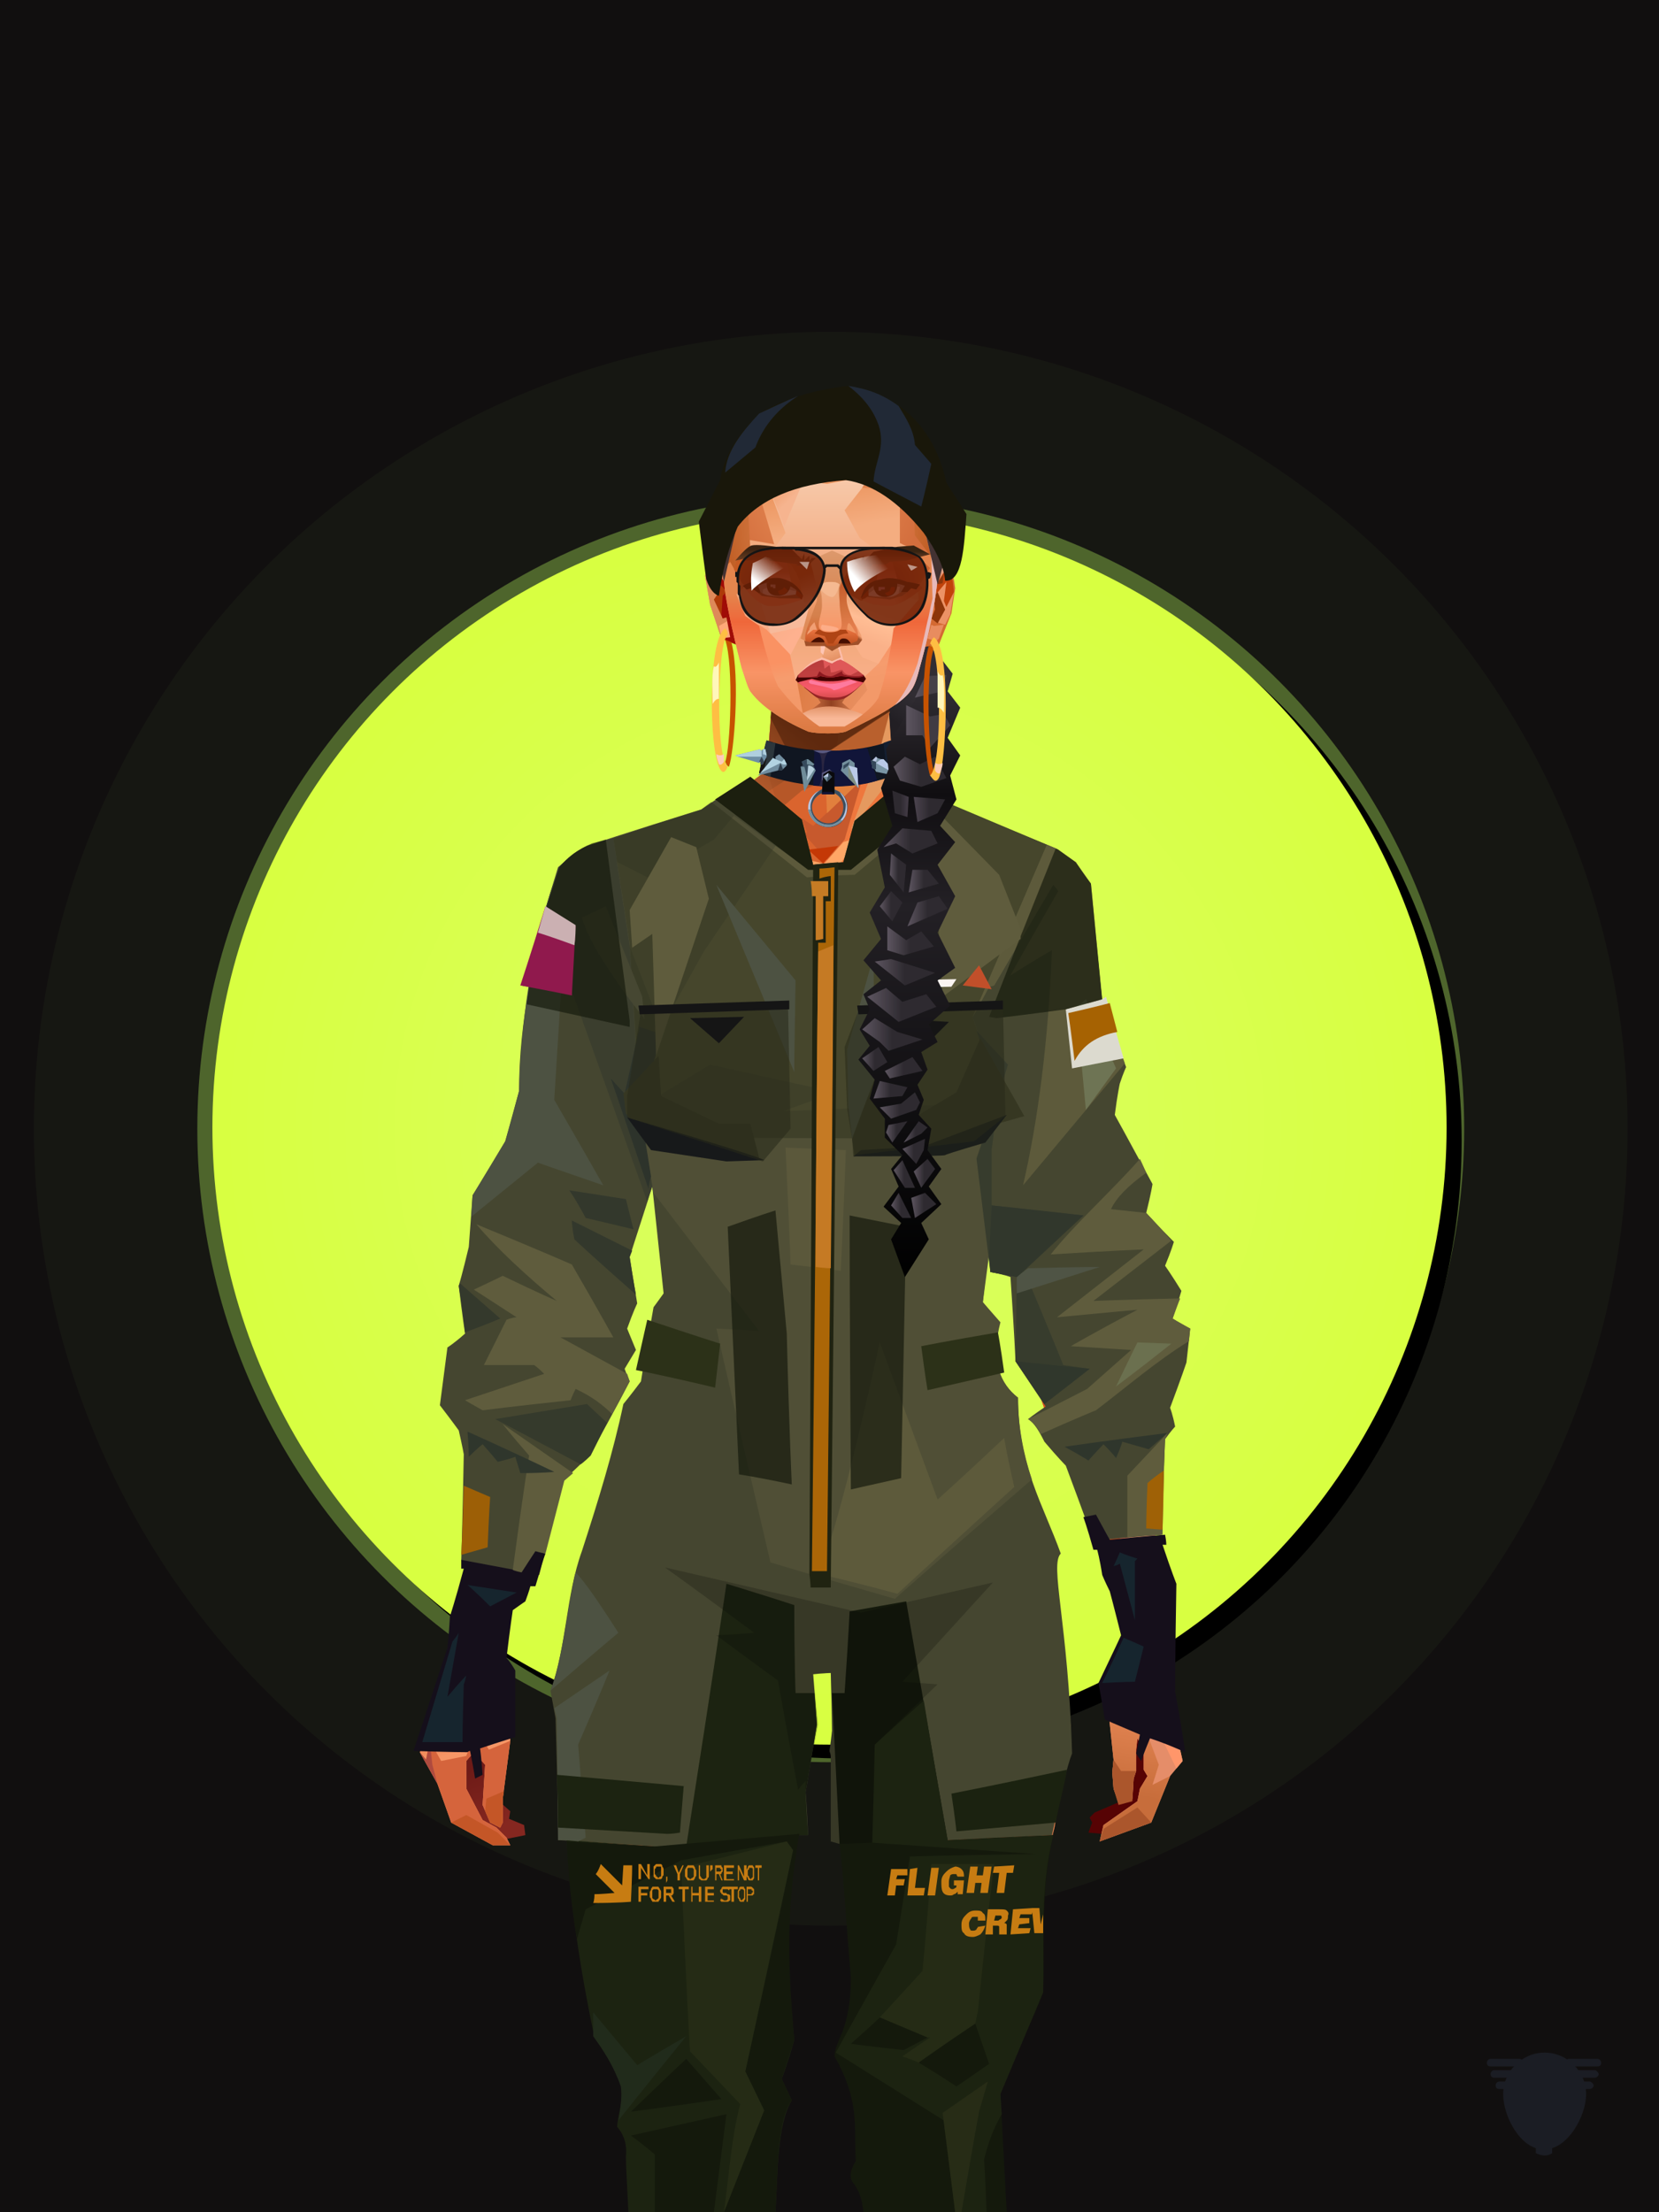 <?xml version="1.0" encoding="UTF-8"?><svg width="1320px" height="1760px" viewBox="0 0 1320 1760" version="1.1" xmlns="http://www.w3.org/2000/svg" xmlns:xlink="http://www.w3.org/1999/xlink"><defs><filter width="130%" height="130%" x="-15%" y="-15%" id="id-30161" filterUnits="objectBoundingBox"><feGaussianBlur in="SourceGraphic" stdDeviation="50"></feGaussianBlur></filter><filter width="124%" height="124%" x="-12%" y="-12%" id="id-30162" filterUnits="objectBoundingBox"><feGaussianBlur in="SourceGraphic" stdDeviation="50"></feGaussianBlur></filter><radialGradient cx="50%" cy="50%" r="70%" id="id-30163" fx="50%" fy="50%" gradientTransform=" translate(0.500,0.500) scale(1,1) translate(-0.500,-0.500)"><stop stop-color="#DAFF66" offset="0%"></stop><stop stop-color="#D7FF31" offset="100%"></stop></radialGradient><circle cx="660" cy="897" r="491" id="id-30164"></circle><filter width="107%" height="107%" x="-2%" y="-2%" id="id-30165" filterUnits="objectBoundingBox"><feOffset result="id-30166" in="SourceAlpha" dx="12" dy="11"></feOffset><feGaussianBlur result="id-30167" in="SourceGraphic" stdDeviation="10"></feGaussianBlur><feColorMatrix in="SourceGraphic" type="matrix" values="0 0 0 0 0 0 0 0 0 0 0 0 0 0 0 0 0 0 0.500 0"></feColorMatrix></filter></defs><g stroke="none" stroke-width="1" fill="none" id="id-30170" fill-rule="evenodd"><g id="id-30171"><rect fill="#110F0F" width="1320" height="1760" x="0" y="0" id="id-30172"></rect><circle cx="661" cy="898" r="504" fill="#BAFF5F" opacity="0.579" id="id-30173" filter="url(#id-30161)"></circle><circle cx="661" cy="898" r="634" fill="#BAFF5F" opacity="0.181" id="id-30173" filter="url(#id-30162)"></circle><g id="id-30173"><use fill="#000000" fill-opacity="1" xlink:href="#id-30164" filter="url(#id-30165)"></use><use fill="url(#id-30163)" xlink:href="#id-30164" fill-rule="evenodd"></use></g></g></g><defs><linearGradient x1="48%" y1="49%" x2="60%" y2="82%" id="id-73997"><stop stop-color="#312D33" offset="0%"></stop><stop stop-color="#221F24" offset="100%"></stop></linearGradient></defs><polygon points="716 514 713 511 704 523 709 558 747 596 747 567 729 550" transform=" translate(726,554) scale(-1,1) translate(-725,-554)" fill="url(#id-73997)" id="id-73998"></polygon><defs><linearGradient x1="100%" y1="46%" x2="12%" y2="47%" id="id-74554"><stop stop-color="#F97338" offset="0%"></stop><stop stop-color="#F06728" offset="21%"></stop><stop stop-color="#FFAA6B" offset="46%"></stop><stop stop-color="#FF9A57" offset="80%"></stop><stop stop-color="#FF8340" offset="100%"></stop></linearGradient><linearGradient x1="53%" y1="81%" x2="50%" y2="21%" id="id-74555"><stop stop-color="#E58D69" offset="0%"></stop><stop stop-color="#E1745C" offset="24%"></stop><stop stop-color="#E27C40" offset="100%"></stop></linearGradient><linearGradient x1="52%" y1="-4%" x2="46%" y2="70%" id="id-74556"><stop stop-color="#ED8D5B" offset="0%"></stop><stop stop-color="#C76D3B" offset="100%"></stop></linearGradient><linearGradient x1="46%" y1="43%" x2="15%" y2="43%" id="id-74557"><stop stop-color="#EE8152" offset="0%"></stop><stop stop-color="#CF5621" offset="100%"></stop></linearGradient><linearGradient x1="54%" y1="37%" x2="12%" y2="72%" id="id-74558"><stop stop-color="#3C1B05" offset="0%"></stop><stop stop-color="#AE5B2E" offset="100%"></stop></linearGradient><linearGradient x1="40%" y1="14%" x2="61%" y2="85%" id="id-74559"><stop stop-color="#6E1B17" offset="0%"></stop><stop stop-color="#852720" offset="100%"></stop></linearGradient><linearGradient x1="27%" y1="47%" x2="91%" y2="49%" id="id-74560"><stop stop-color="#FFA58A" offset="0%"></stop><stop stop-color="#FFC3A1" offset="100%"></stop></linearGradient><linearGradient x1="47%" y1="60%" x2="49%" y2="79%" id="id-74561"><stop stop-color="#EE833F" offset="0%"></stop><stop stop-color="#E6713C" offset="60%"></stop><stop stop-color="#F69666" offset="100%"></stop></linearGradient><linearGradient x1="29%" y1="56%" x2="69%" y2="53%" id="id-74562"><stop stop-color="#D97647" offset="0%"></stop><stop stop-color="#D6623C" offset="8%"></stop><stop stop-color="#D77043" offset="18%"></stop><stop stop-color="#D76545" offset="38%"></stop><stop stop-color="#D36346" offset="65%"></stop><stop stop-color="#D16140" offset="81%"></stop><stop stop-color="#984F3B" offset="100%"></stop></linearGradient><linearGradient x1="47%" y1="45%" x2="54%" y2="46%" id="id-74563"><stop stop-color="#E16241" offset="0%"></stop><stop stop-color="#E1673E" offset="62%"></stop><stop stop-color="#D45A30" offset="77%"></stop><stop stop-color="#E37F49" offset="100%"></stop></linearGradient><linearGradient x1="51%" y1="7%" x2="50%" y2="100%" id="id-74564"><stop stop-color="#E86B40" offset="0%"></stop><stop stop-color="#E3845C" offset="75%"></stop><stop stop-color="#E88461" offset="100%"></stop></linearGradient><linearGradient x1="51%" y1="11%" x2="49%" y2="91%" id="id-74565"><stop stop-color="#E8793E" offset="0%"></stop><stop stop-color="#E5763C" offset="73%"></stop><stop stop-color="#E97E40" offset="100%"></stop></linearGradient><linearGradient x1="51%" y1="-5%" x2="48%" y2="96%" id="id-74566"><stop stop-color="#EF773C" offset="0%"></stop><stop stop-color="#DD662E" offset="100%"></stop></linearGradient><linearGradient x1="50%" y1="19%" x2="50%" y2="69%" id="id-74567"><stop stop-color="#C04A19" offset="0%"></stop><stop stop-color="#A33710" offset="46%"></stop><stop stop-color="#BE440B" offset="100%"></stop></linearGradient><linearGradient x1="46%" y1="74%" x2="39%" y2="35%" id="id-74568"><stop stop-color="#B34A35" offset="0%"></stop><stop stop-color="#C55E3E" offset="51%"></stop><stop stop-color="#D4623B" offset="100%"></stop></linearGradient><linearGradient x1="46%" y1="16%" x2="49%" y2="82%" id="id-74569"><stop stop-color="#9B473D" offset="0%" stop-opacity="0.186"></stop><stop stop-color="#5F2520" offset="100%"></stop></linearGradient><linearGradient x1="41%" y1="19%" x2="50%" y2="100%" id="id-74570"><stop stop-color="#CC5E47" offset="0%"></stop><stop stop-color="#B13E35" offset="100%"></stop></linearGradient><linearGradient x1="50%" y1="31%" x2="45%" y2="50%" id="id-74571"><stop stop-color="#E76A31" offset="0%"></stop><stop stop-color="#EB8D54" offset="100%"></stop></linearGradient><linearGradient x1="51%" y1="22%" x2="50%" y2="100%" id="id-74572"><stop stop-color="#C74B40" offset="0%"></stop><stop stop-color="#C85E52" offset="100%"></stop></linearGradient><linearGradient x1="49%" y1="0%" x2="50%" y2="99%" id="id-74573"><stop stop-color="#DB6F3D" offset="0%"></stop><stop stop-color="#E8764A" offset="100%"></stop></linearGradient><linearGradient x1="44%" y1="15%" x2="50%" y2="100%" id="id-74574"><stop stop-color="#C15138" offset="0%"></stop><stop stop-color="#BA4D37" offset="100%"></stop></linearGradient><linearGradient x1="52%" y1="21%" x2="49%" y2="83%" id="id-74575"><stop stop-color="#E87740" offset="0%"></stop><stop stop-color="#E77E4F" offset="48%"></stop><stop stop-color="#E48553" offset="100%"></stop></linearGradient><linearGradient x1="85%" y1="60%" x2="15%" y2="60%" id="id-74576"><stop stop-color="#E76C34" offset="0%"></stop><stop stop-color="#D76128" offset="100%"></stop></linearGradient><linearGradient x1="50%" y1="-3%" x2="59%" y2="91%" id="id-74577"><stop stop-color="#F98450" offset="0%"></stop><stop stop-color="#E16C36" offset="53%"></stop><stop stop-color="#D55D29" offset="66%"></stop><stop stop-color="#D85620" offset="100%"></stop></linearGradient><linearGradient x1="55%" y1="48%" x2="46%" y2="33%" id="id-74578"><stop stop-color="#E87C40" offset="0%"></stop><stop stop-color="#E77C42" offset="86%"></stop><stop stop-color="#E47138" offset="100%"></stop></linearGradient><linearGradient x1="50%" y1="19%" x2="50%" y2="78%" id="id-74579"><stop stop-color="#913919" offset="0%"></stop><stop stop-color="#AB4722" offset="50%"></stop><stop stop-color="#842C26" offset="100%"></stop></linearGradient><linearGradient x1="50%" y1="10%" x2="50%" y2="43%" id="id-74580"><stop stop-color="#EC7237" offset="0%"></stop><stop stop-color="#CB5D37" offset="15%"></stop><stop stop-color="#AF3F09" offset="68%"></stop><stop stop-color="#D04F19" offset="100%"></stop></linearGradient><linearGradient x1="89%" y1="50%" x2="7%" y2="52%" id="id-74581"><stop stop-color="#A93700" offset="0%"></stop><stop stop-color="#B85C4D" offset="53%" stop-opacity="0.199"></stop><stop stop-color="#A3451F" offset="75%"></stop><stop stop-color="#952903" offset="100%"></stop></linearGradient><linearGradient x1="44%" y1="70%" x2="86%" y2="30%" id="id-74582"><stop stop-color="#FF975B" offset="0%"></stop><stop stop-color="#FFAA6C" offset="100%"></stop></linearGradient><linearGradient x1="33%" y1="92%" x2="62%" y2="23%" id="id-74583"><stop stop-color="#AC401F" offset="0%"></stop><stop stop-color="#FF8245" offset="40%"></stop><stop stop-color="#FF965B" offset="100%"></stop></linearGradient><linearGradient x1="35%" y1="94%" x2="47%" y2="12%" id="id-74584"><stop stop-color="#DF5820" offset="0%"></stop><stop stop-color="#FF894D" offset="40%"></stop><stop stop-color="#FFA769" offset="100%"></stop></linearGradient><linearGradient x1="50%" y1="54%" x2="27%" y2="9%" id="id-74585"><stop stop-color="#F7AB80" offset="0%"></stop><stop stop-color="#DDAB90" offset="100%" stop-opacity="0.078"></stop></linearGradient><linearGradient x1="50%" y1="0%" x2="93%" y2="69%" id="id-74586"><stop stop-color="#FF9558" offset="0%"></stop><stop stop-color="#FF8B4A" offset="70%"></stop><stop stop-color="#C6422F" offset="100%"></stop></linearGradient><linearGradient x1="36%" y1="84%" x2="25%" y2="44%" id="id-74587"><stop stop-color="#C98762" offset="0%" stop-opacity="0.509"></stop><stop stop-color="#90492C" offset="35%" stop-opacity="0.675"></stop><stop stop-color="#762E17" offset="100%" stop-opacity="0"></stop></linearGradient><linearGradient x1="63%" y1="95%" x2="43%" y2="20%" id="id-74588"><stop stop-color="#E67D45" offset="0%"></stop><stop stop-color="#E98D52" offset="46%"></stop><stop stop-color="#E27847" offset="100%"></stop></linearGradient><linearGradient x1="40%" y1="0%" x2="50%" y2="86%" id="id-74589"><stop stop-color="#E67D42" offset="0%"></stop><stop stop-color="#E47D44" offset="100%"></stop></linearGradient><linearGradient x1="50%" y1="0%" x2="50%" y2="90%" id="id-74590"><stop stop-color="#EA8447" offset="0%"></stop><stop stop-color="#E79253" offset="100%"></stop></linearGradient><linearGradient x1="33%" y1="79%" x2="21%" y2="44%" id="id-74591"><stop stop-color="#BE6457" offset="0%"></stop><stop stop-color="#983F32" offset="28%" stop-opacity="0.928"></stop><stop stop-color="#762E17" offset="100%" stop-opacity="0"></stop></linearGradient><linearGradient x1="4%" y1="47%" x2="92%" y2="45%" id="id-74592"><stop stop-color="#7E2A0A" offset="0%"></stop><stop stop-color="#993A16" offset="17%" stop-opacity="0.753"></stop><stop stop-color="#A94736" offset="48%" stop-opacity="0.386"></stop><stop stop-color="#AC4218" offset="78%" stop-opacity="0.762"></stop><stop stop-color="#9F3B13" offset="100%"></stop></linearGradient><linearGradient x1="60%" y1="45%" x2="67%" y2="53%" id="id-74593"><stop stop-color="#FF8B59" offset="0%"></stop><stop stop-color="#FFBA99" offset="100%"></stop></linearGradient><linearGradient x1="48%" y1="15%" x2="54%" y2="81%" id="id-74594"><stop stop-color="#E6976B" offset="0%"></stop><stop stop-color="#E39568" offset="100%"></stop></linearGradient><linearGradient x1="47%" y1="44%" x2="50%" y2="61%" id="id-74595"><stop stop-color="#943B2F" offset="0%" stop-opacity="0.175"></stop><stop stop-color="#61301B" offset="100%"></stop></linearGradient><linearGradient x1="26%" y1="-7%" x2="50%" y2="96%" id="id-74596"><stop stop-color="#37373F" offset="0%"></stop><stop stop-color="#19191D" offset="100%"></stop></linearGradient><linearGradient x1="50%" y1="12%" x2="59%" y2="82%" id="id-74597"><stop stop-color="#252525" offset="0%"></stop><stop stop-color="#101010" offset="100%"></stop></linearGradient><linearGradient x1="25%" y1="-16%" x2="50%" y2="98%" id="id-74598"><stop stop-color="#37373F" offset="0%"></stop><stop stop-color="#19191D" offset="100%"></stop></linearGradient><linearGradient x1="75%" y1="39%" x2="50%" y2="93%" id="id-74599"><stop stop-color="#252525" offset="0%"></stop><stop stop-color="#000000" offset="100%"></stop></linearGradient></defs><g transform=" translate(334,549)" id="id-74600"><polygon points="561 754 565 871 565 881 537 893 533 897 535 901 532 909 543 910 597 864" fill="#560304" id="id-74601"></polygon><polygon points="537 282 539 246 535 195 529 158 522 137 484 118 440 111 212 111 188 113 157 123 121 139 111 186 108 221 109 290" fill="url(#id-74554)" id="id-74601"></polygon><polygon points="467 393 474 506 503 589 537 672 556 728 561 754 546 794 552 851 551 861 552 874 556 885 567 882 568 866 570 860 570 843 571 834 576 843 576 859 579 864 573 874 571 884 544 903 541 916 582 901 597 864 607 852 600 821 597 716 589 695 582 655 569 523 544 425" fill="url(#id-74555)" id="id-74601"></polygon><polygon points="546 794 552 851 551 861 552 874 556 885 567 882 568 866 570 860 570 843 571 834 576 843 576 859 579 864 573 874 571 884 544 903 541 916 582 901 597 864 583 871 588 855 573 815 561 823" fill="url(#id-74556)" id="id-74601"></polygon><polygon points="552 851 551 861 552 874 556 887 567 884 568 866 570 860 558 860" fill="#AB562C" id="id-74601"></polygon><polygon points="544 906 541 916 582 901 571 889" fill="#AB562C" id="id-74601"></polygon><polygon points="561 754 548 789 566 819 586 806" fill="#CF7C49" id="id-74601"></polygon><polygon points="486 648 477 599 453 529 440 504 437 490 439 460 449 402 456 340 188 343 198 411 202 493 162 596 153 638 266 693 319 721 386 693" fill="url(#id-74557)" id="id-74601"></polygon><polygon points="486 648 477 599 453 529 440 504 437 490 439 460 449 402 456 340 296 353 376 634" fill="#DD6E3F" id="id-74601"></polygon><g transform=" translate(188,0)" id="id-74610"><polygon points="274 114 253 111 232 100 201 76 188 58 184 1 93 1 88 64 25 111 1 113 103 123 121 135 134 138 149 121 161 117 187 119 225 114" fill="#EE773D" id="id-74601"></polygon><polygon points="201 76 188 58 185 12 175 57 155 111 185 73" fill="#E5995F" id="id-74601"></polygon><polygon points="149 1 93 1 88 64 108 126 121 135 133 138" fill="#DA642E" id="id-74601"></polygon><polygon points="116 102 120 113 118 115 136 135 150 119 164 71 125 108" fill="#C7592D" id="id-74614"></polygon><polygon points="121 127 133 138 145 124" fill="#C43806" id="id-74615"></polygon><polygon points="136 98 164 71 175 57 186 17 134 51" fill="#E2803D" id="id-74616"></polygon><polygon points="97 96 116 80 164 60 178 48 186 17 184 1 93 1 88 64 45 96" fill="#A45026" opacity="0.654" id="id-74601"></polygon><polygon points="186 17 184 1 93 1 88 64 45 96 66 96" fill="url(#id-74558)" opacity="0.467" id="id-74601"></polygon><polygon points="123 58 176 23 186 17 184 1 93 1 91 22 108 55" fill="#381404" opacity="0.434" id="id-74601"></polygon></g><polygon points="41 844 33 856 36 895 64 915 84 911 83 903 71 898 72 892 63 884 52 849" fill="url(#id-74559)" id="id-74601"></polygon><polygon points="315 152 285 173 320 188 357 166" fill="#FFB67E" id="id-74621"></polygon><polygon points="327 150 370 130 342 127" fill="#EE7539" id="id-74622"></polygon><polygon points="301 142 303 148 243 131 240 119 276 119" fill="#EB7338" id="id-74623"></polygon><polygon points="159 149 206 123 269 123 303 144 297 118 188 113 157 123 121 139" fill="url(#id-74560)" id="id-74601"></polygon><polygon points="157 123 121 139 153 167 196 134" fill="#FFC3A1" id="id-74601"></polygon><polygon points="89 584 77 541 62 551 45 658 34 712 25 741 25 762 10 817 0 845 14 870 25 901 58 919 72 919 69 913 61 905 50 899 37 874 37 852 43 845 52 855 50 887 56 901 64 905 66 901 66 882 72 836 72 800 69 781 64 773 66 735 85 684 121 599 162 510" fill="url(#id-74561)" id="id-74601"></polygon><polygon points="89 584 77 541 62 551 45 658 48 715 121 599 162 510" fill="#E77038" id="id-74601"></polygon><polygon points="55 843 45 827 37 848 17 852 8 836 5 851 0 845 14 870 25 901 58 919 72 919 69 913 61 905 50 899 37 874 37 852 43 845 52 855 50 887 56 901 64 905 66 901 66 882 72 836" fill="#D5643C" id="id-74601"></polygon><polygon points="53 882 52 892 56 901 64 905 66 901 66 882 67 876" fill="#C45627" id="id-74601"></polygon><polygon points="25 901 58 919 72 919 62 909 37 895" fill="#C45627" id="id-74601"></polygon><polygon points="160 467 145 488 108 578 45 777 48 797 64 773 66 735 85 684 121 599 162 510" fill="#CB4A0C" id="id-74601"></polygon><polygon points="169 1211 277 1211 282 1183 281 1150 284 1127 286 1114 285 1063 293 972 306 866 311 792 309 768 323 771 337 768 333 817 333 855 339 924 346 1008 348 1113 351 1130 353 1176 361 1211 461 1211 458 1191 456 1170 460 1133 461 1082 505 905 516 839 518 826 512 762 503 706 486 648 482 629 386 690 318 718 266 690 184 629 153 637 132 731 119 781 118 813 123 862 131 916 166 1094 176 1179" fill="url(#id-74562)" id="id-74601"></polygon><polygon points="463 664 416 771 400 819 392 1125 359 1178 398 1204 441 1153 461 1082 505 905 516 839 518 826 515 789 490 714" fill="url(#id-74563)" id="id-74601"></polygon><polygon points="422 1160 395 1199 365 1171 401 1149 384 1120 391 983 411 786 416 771 448 697 454 1013 445 1116 407 1149" fill="url(#id-74564)" id="id-74634"></polygon><polygon points="121 139 111 186 108 221 109 290 96 438 89 464 69 510 89 585 162 510 167 425 162 241" fill="url(#id-74565)" id="id-74601"></polygon><polygon points="101 466 103 488 106 510 160 447 179 359 164 232 187 184 186 179 132 181 161 234 161 321 149 376 151 384 123 461 114 466" fill="url(#id-74566)" id="id-74636"></polygon><polygon points="96 438 89 464 69 510 51 621 101 520 96 476" fill="#EDAC7E" id="id-74601"></polygon><polygon points="96 451 128 365 134 316 121 139 111 186 108 221 109 290 96 438" fill="#DC6429" id="id-74601"></polygon><polygon points="184 241 177 248 162 225 138 289 161 321 170 375 161 420 151 411 162 510 167 425 188 343" fill="url(#id-74567)" id="id-74601"></polygon><polygon points="284 1127 286 1114 285 1063 293 972 306 866 311 792 309 768 323 771 337 768 333 817 333 855 339 924 346 1008 375 889 416 771 463 664 490 714 515 790 512 762 503 706 486 648 477 599 471 583 420 650 316 720 201 654 244 742 264 824 275 994" fill="url(#id-74568)" id="id-74601"></polygon><polygon points="298 930 306 866 311 792 309 768 323 771 337 768 333 817 333 855 336 894 347 826 360 784 378 733 388 687 321 739 254 687 267 736 291 821" fill="url(#id-74569)" id="id-74601"></polygon><polygon points="348 1093 348 1113 351 1130 353 1176 361 1211 461 1211 439 1155 422 1136 403 1148 429 1168 400 1202 370 1170 382 1125" fill="url(#id-74570)" id="id-74601"></polygon><polygon points="10 855 8 836 5 851 0 845 14 870" fill="#AF4A3E" id="id-74601"></polygon><polygon points="520 500 516 520 544 629 474 500 490 399" fill="url(#id-74571)" id="id-74644"></polygon><polygon points="461 1211 458 1191 456 1170 460 1133 461 1082 439 1155 450 1211" fill="url(#id-74572)" id="id-74601"></polygon><polygon points="220 1149 259 1115 240 1063 232 973 266 819 240 713 201 661 158 650 201 784 183 925 170 1083" fill="url(#id-74573)" id="id-74646"></polygon><polygon points="169 1211 277 1211 282 1183 281 1150 284 1127 286 1114 286 1098 226 1211 207 1211 196 1121 173 1078 150 1014 166 1094 176 1179" fill="url(#id-74574)" id="id-74601"></polygon><polygon points="173 1078 183 924 150 1014" fill="#D95D37" id="id-74601"></polygon><polygon points="169 1211 239 1211 230 1196 204 1175 173 1150 176 1179" fill="#C04934" opacity="0.574" id="id-74601"></polygon><polygon points="221 1130 240 1097 224 1063 224 983 240 804 217 698 190 668 212 771 212 910 190 998 181 1094" fill="url(#id-74575)" id="id-74646"></polygon><polygon points="217 795 221 692 200 667 169 658 200 737" fill="#DD956B" id="id-74651"></polygon><polygon points="511 476 492 419 481 447 484 356 521 274 533 417" fill="url(#id-74576)" id="id-74652"></polygon><polygon points="569 523 544 425 542 346 537 282 539 246 535 195 529 158 522 137 494 161 419 158 471 211 516 290 525 411 511 477 518 507 535 462 562 543" fill="url(#id-74577)" id="id-74601"></polygon><polygon points="486 389 533 243 501 167 464 207 451 247 463 265" fill="url(#id-74578)" id="id-74654"></polygon><polygon points="473 490 474 506 503 589 537 672 556 728 561 754 567 712 543 623" fill="#DA531D" id="id-74601"></polygon><polygon points="460 328 466 378 474 506 490 425 486 392 469 274 479 230 461 260 454 251" fill="url(#id-74579)" id="id-74601"></polygon><polygon points="440 504 437 490 439 460 449 402 456 340 458 328 325 282 188 343 198 411 202 493 162 596 157 621 161 633 169 599 173 570 204 506 202 458 217 402 286 365 321 352 353 360 422 402 431 493 437 520" fill="url(#id-74580)" id="id-74601"></polygon><polygon points="451 385 456 340 458 328 364 340 330 308 268 343 188 343 194 379 262 368 312 343 335 340 381 368" fill="url(#id-74581)" id="id-74601"></polygon><polygon points="286 328 306 310 330 274 453 252 464 205 421 156 317 204 219 165 210 154 188 180" fill="url(#id-74582)" id="id-74659"></polygon><path d=" M 422,195 L 405,190 C 377,190 357,198 343,214 C 329,230 322,250 323,276 C 324,301 331,320 345,333 C 365,351 384,356 405,356 C 425,356 444,347 450,342 C 454,339 457,335 460,328 C 463,323 466,317 467,308 C 469,294 466,276 457,254 L 422,195 Z" fill="url(#id-74583)" id="id-74660"></path><path d=" M 422,195 L 417,175 C 386,188 366,196 358,201 C 355,203 351,206 348,208 C 348,209 381,253 448,342 C 454,338 459,332 463,324 C 469,310 469,301 469,293 C 469,287 465,275 459,257 L 422,195 Z" fill="url(#id-74584)" id="id-74660"></path><path d=" M 375,226 C 338,253 343,276 343,284 C 343,291 353,319 371,335 C 379,342 422,349 447,331 C 468,316 472,294 458,265 C 427,221 400,208 375,226 Z" fill="url(#id-74585)" opacity="0.282" id="id-74660"></path><path d=" M 272,205 C 260,199 243,200 221,209 C 187,227 169,258 168,303 C 167,319 184,342 190,346 C 197,351 212,356 239,353 C 257,351 272,344 284,333 C 303,312 312,288 309,260 C 305,217 291,214 272,205 Z" fill="url(#id-74586)" id="id-74663"></path><path d=" M 340,285 C 333,252 328,240 326,248 C 324,254 323,263 323,276 C 324,301 331,320 345,333 C 365,351 382,356 404,356 C 425,356 444,347 450,342 C 456,337 465,325 468,308 C 472,290 465,276 463,268 C 461,263 460,259 458,255 L 442,290 L 399,304 L 366,300 L 340,285 Z" fill="url(#id-74587)" id="id-74660"></path><path d=" M 153,637 L 149,654 L 132,731 L 130,739 C 133,730 135,723 137,718 C 140,709 147,691 149,680 C 151,671 155,655 161,633 L 172,570 L 162,596 L 153,637 Z" fill="#7D362E" id="id-74601"></path><path d=" M 259,203 C 254,199 240,185 217,163 L 210,153 L 186,180 C 192,211 192,231 186,239 C 175,256 168,277 168,303 C 168,324 190,352 239,344 C 252,342 274,217 259,203 Z" fill="#FF9558" id="id-74663"></path><polygon points="175 565 203 550 234 558 241 520 203 455 203 507" fill="#C6450C" id="id-74667"></polygon><polygon points="241 442 241 518 229 556 233 629 266 657 316 707 381 659 395 629 364 504 350 504 301 380" fill="url(#id-74588)" id="id-74668"></polygon><polygon points="432 626 427 589 407 518 414 505 450 568 470 618" fill="url(#id-74589)" id="id-74669"></polygon><polygon points="302 376 254 442 254 546 302 590 364 568 364 504 350 504 376 454 345 400" fill="url(#id-74590)" id="id-74668"></polygon><polygon points="317 480 342 436 319 413 300 447" fill="#E67841" id="id-74671"></polygon><polygon points="304 541 318 507 329 541 314 549" fill="#E66D37" id="id-74672"></polygon><polygon points="306 543 316 578 329 541" fill="#E99B64" id="id-74673"></polygon><path d=" M 178,333 C 179,334 180,336 182,338 C 184,342 186,343 189,346 C 190,347 197,351 206,353 C 215,354 226,355 239,353 C 257,351 272,344 284,333 C 293,322 299,313 302,305 C 304,301 307,293 309,277 C 310,274 310,268 309,260 L 228,277 L 207,295 L 178,333 Z" fill="url(#id-74591)" id="id-74663"></path><polygon points="306 543 308 550 324 556 329 541" fill="#ECA774" id="id-74673"></polygon><polygon points="308 543 318 525 323 542 314 548" fill="#B5491C" id="id-74676"></polygon><polygon points="152 641 162 596 176 561 185 617 214 602 246 628 323 690 404 628 423 605 454 605 470 577 477 599 482 629 388 689 337 768 323 771 309 768 259 688 175 639 142 688" fill="url(#id-74592)" opacity="0.442" id="id-74677"></polygon><polygon points="490 154 522 137 484 118 412 123" fill="url(#id-74593)" id="id-74601"></polygon><polygon points="573 785 588 829 602 858 607 852 600 821 597 716 576 763" fill="#FF966A" id="id-74601"></polygon><polygon points="574 722 589 695 582 655 533 542" fill="url(#id-74594)" id="id-74601"></polygon><polygon points="172 640 241 690 309 768 323 771 338 768 395 706 469 661 404 650 313 706 217 629" fill="url(#id-74595)" opacity="0.571" id="id-74681"></polygon><g transform=" translate(188,270)" id="id-74682"><polygon points="207 13 207 10 217 2 220 2 239 21 258 39 260 42 250 51 246 52 226 33" fill="url(#id-74596)" id="id-74683"></polygon><polygon points="208 40 218 50 222 50 240 33 257 13 257 9 247 0 244 1 230 19 209 36" fill="url(#id-74597)" id="id-74684"></polygon><polygon points="1 13 1 10 10 2 15 2 32 21 50 39 52 42 42 52 38 52 19 33" fill="url(#id-74598)" id="id-74683"></polygon><polygon points="0 43 10 53 14 53 33 35 50 15 50 11 40 3 36 4 19 23 1 39" fill="url(#id-74599)" id="id-74684"></polygon></g></g><defs><linearGradient x1="79%" y1="0%" x2="79%" y2="22%" id="id-75341"><stop stop-color="#FDE1E0" offset="0%"></stop><stop stop-color="#D46A32" offset="100%"></stop></linearGradient><linearGradient x1="40%" y1="32%" x2="50%" y2="75%" id="id-75342"><stop stop-color="#E98D54" offset="0%"></stop><stop stop-color="#F4AD80" offset="100%"></stop></linearGradient><linearGradient x1="50%" y1="0%" x2="50%" y2="82%" id="id-75343"><stop stop-color="#F7CAAB" offset="0%"></stop><stop stop-color="#F3AF87" offset="100%"></stop></linearGradient><linearGradient x1="21%" y1="-8%" x2="64%" y2="50%" id="id-75344"><stop stop-color="#EB925A" offset="0%"></stop><stop stop-color="#F6B48F" offset="100%"></stop></linearGradient><radialGradient cx="48%" cy="50%" r="67%" id="id-75345" fx="48%" fy="50%" gradientTransform=" translate(0.478,0.500) scale(0.717,1) rotate(180) scale(1,1) translate(-0.478,-0.500)"><stop stop-color="#EB925B" offset="0%"></stop><stop stop-color="#D36E3D" offset="100%"></stop></radialGradient><radialGradient cx="50%" cy="65%" r="73%" id="id-75346" fx="50%" fy="65%" gradientTransform=" translate(0.500,0.654) scale(0.748,1) rotate(90) scale(1,0.914) translate(-0.500,-0.654)"><stop stop-color="#EFA371" offset="0%"></stop><stop stop-color="#BB561C" offset="100%"></stop></radialGradient><linearGradient x1="47%" y1="38%" x2="54%" y2="70%" id="id-75347"><stop stop-color="#FA9263" offset="0%"></stop><stop stop-color="#F69C6E" offset="41%"></stop><stop stop-color="#F39969" offset="100%"></stop></linearGradient><linearGradient x1="50%" y1="0%" x2="50%" y2="85%" id="id-75348"><stop stop-color="#F1A778" offset="0%"></stop><stop stop-color="#F8AF88" offset="100%"></stop></linearGradient><linearGradient x1="15%" y1="28%" x2="74%" y2="73%" id="id-75349"><stop stop-color="#F2A97F" offset="0%"></stop><stop stop-color="#FEB18F" offset="100%"></stop></linearGradient><linearGradient x1="109%" y1="57%" x2="0%" y2="43%" id="id-75350"><stop stop-color="#EA9264" offset="0%"></stop><stop stop-color="#DE7C45" offset="100%"></stop></linearGradient><linearGradient x1="0%" y1="50%" x2="100%" y2="50%" id="id-75351"><stop stop-color="#CC7145" offset="0%"></stop><stop stop-color="#914121" offset="51%"></stop><stop stop-color="#CE7749" offset="100%"></stop></linearGradient><linearGradient x1="50%" y1="31%" x2="35%" y2="71%" id="id-75352"><stop stop-color="#F1AA7D" offset="0%"></stop><stop stop-color="#FFBD94" offset="40%"></stop><stop stop-color="#FAB189" offset="100%"></stop></linearGradient><linearGradient x1="50%" y1="0%" x2="50%" y2="50%" id="id-75353"><stop stop-color="#E29369" offset="0%"></stop><stop stop-color="#F9B897" offset="100%"></stop></linearGradient><linearGradient x1="50%" y1="25%" x2="50%" y2="100%" id="id-75354"><stop stop-color="#E4854D" offset="0%"></stop><stop stop-color="#EF673A" offset="20%"></stop><stop stop-color="#F99466" offset="56%"></stop><stop stop-color="#D97840" offset="100%"></stop></linearGradient><linearGradient x1="40%" y1="22%" x2="50%" y2="69%" id="id-75355"><stop stop-color="#F4AC80" offset="0%"></stop><stop stop-color="#E28D60" offset="100%"></stop></linearGradient><linearGradient x1="50%" y1="85%" x2="50%" y2="50%" id="id-75356"><stop stop-color="#962525" offset="0%"></stop><stop stop-color="#450000" offset="100%"></stop></linearGradient><linearGradient x1="50%" y1="0%" x2="50%" y2="100%" id="id-75357"><stop stop-color="#EB5363" offset="0%"></stop><stop stop-color="#F85C69" offset="54%"></stop><stop stop-color="#D4494B" offset="100%"></stop></linearGradient><linearGradient x1="50%" y1="0%" x2="50%" y2="77%" id="id-75358"><stop stop-color="#B83C3C" offset="0%"></stop><stop stop-color="#BF3F3F" offset="100%"></stop></linearGradient><linearGradient x1="99%" y1="50%" x2="93%" y2="54%" id="id-75359"><stop stop-color="#F19E6F" offset="0%"></stop><stop stop-color="#A05029" offset="100%"></stop></linearGradient><linearGradient x1="50%" y1="0%" x2="50%" y2="91%" id="id-75360"><stop stop-color="#DD996C" offset="0%"></stop><stop stop-color="#D5804C" offset="77%"></stop><stop stop-color="#D66735" offset="100%"></stop></linearGradient><linearGradient x1="9%" y1="25%" x2="26%" y2="82%" id="id-75361"><stop stop-color="#C45929" offset="0%"></stop><stop stop-color="#D3723E" offset="60%"></stop><stop stop-color="#E57F4F" offset="100%"></stop></linearGradient><linearGradient x1="55%" y1="46%" x2="68%" y2="95%" id="id-75362"><stop stop-color="#B75323" offset="0%"></stop><stop stop-color="#F7BA9B" offset="100%"></stop></linearGradient><linearGradient x1="50%" y1="0%" x2="50%" y2="100%" id="id-75363"><stop stop-color="#EA7440" offset="0%"></stop><stop stop-color="#B94C1C" offset="100%"></stop></linearGradient><linearGradient x1="50%" y1="11%" x2="50%" y2="100%" id="id-75364"><stop stop-color="#EEAD81" offset="0%"></stop><stop stop-color="#F99566" offset="100%"></stop></linearGradient><linearGradient x1="50%" y1="12%" x2="47%" y2="66%" id="id-75365"><stop stop-color="#F19E6F" offset="0%"></stop><stop stop-color="#DE8B58" offset="100%"></stop></linearGradient><linearGradient x1="91%" y1="56%" x2="10%" y2="39%" id="id-75366"><stop stop-color="#CC6835" offset="0%"></stop><stop stop-color="#A6482C" offset="74%"></stop><stop stop-color="#C65B23" offset="100%"></stop></linearGradient><linearGradient x1="50%" y1="50%" x2="50%" y2="74%" id="id-75367"><stop stop-color="#CF6042" offset="0%"></stop><stop stop-color="#EA846D" offset="100%"></stop></linearGradient><linearGradient x1="77%" y1="54%" x2="50%" y2="58%" id="id-75368"><stop stop-color="#D66C3F" offset="0%"></stop><stop stop-color="#F8936B" offset="100%"></stop></linearGradient><radialGradient cx="50%" cy="70%" r="100%" id="id-75369" fx="50%" fy="70%" gradientTransform=" translate(0.500,0.701) scale(0.442,1) rotate(73) translate(-0.500,-0.701)"><stop stop-color="#98321F" offset="0%"></stop><stop stop-color="#C96130" offset="100%"></stop></radialGradient><linearGradient x1="47%" y1="40%" x2="47%" y2="91%" id="id-75370"><stop stop-color="#C35230" offset="0%"></stop><stop stop-color="#DC6B59" offset="100%"></stop></linearGradient><linearGradient x1="50%" y1="20%" x2="50%" y2="72%" id="id-75371"><stop stop-color="#3B2311" offset="0%"></stop><stop stop-color="#714225" offset="100%"></stop></linearGradient><linearGradient x1="67%" y1="29%" x2="67%" y2="76%" id="id-75372"><stop stop-color="#372311" offset="0%"></stop><stop stop-color="#8C5031" offset="100%"></stop></linearGradient></defs><g transform=" translate(561,332)" id="id-75373"><g transform=" translate(172,115)" id="id-75374"><polygon points="14 1 18 0 25 8 27 21 24 41 14 66 0 68" fill="url(#id-75341)" id="id-75375"></polygon><polygon points="12 48 19 50 23 42 26 24 20 12 12 22" fill="#EC9266" id="id-75376"></polygon><polygon points="11 21 17 10 20 5 24 7 26 24 20 36 18 31 20 16 9 29" fill="#C1430B" id="id-75377"></polygon><polygon points="10 28 11 38 8 45 13 49 19 38 13 24" fill="#8C350A" id="id-75378"></polygon><polygon points="12 18 17 17 18 9" fill="#8C350A" id="id-75379"></polygon><polygon points="18 50 10 51 8 50 5 61 12 63 14 61" fill="#E88C5F" id="id-75380"></polygon></g><g transform=" translate(0,113)" id="id-75381"><polygon points="13 0 5 0 0 13 4 36 13 63 25 67" fill="#D07C59" id="id-75382"></polygon><polygon points="5 9 0 13 4 36 13 63 25 67 13 24" fill="#DE8959" id="id-75382"></polygon><polygon points="18 46 14 47 7 32 11 26 4 9 6 5 16 20 17 29" fill="#AE3A08" id="id-75384"></polygon><polygon points="13 62 20 62 18 49 11 53" fill="#FEA878" id="id-75385"></polygon><polygon points="25 68 13 63 20 62 17 46 14 47 13 44 14 29 17 26 14 22 10 19 10 11 17 20" fill="#A00C07" id="id-75386"></polygon><polygon points="13 9 4 3 5 0 12 0" fill="#D6A2A5" id="id-75387"></polygon></g><path d=" M 29,199 C 21,167 16,144 15,130 C 4,44 33,0 103,0 C 180,0 191,63 186,119 C 183,157 173,191 170,202 C 169,206 167,213 164,217 C 158,226 140,237 112,250 C 107,252 89,252 82,250 C 59,240 44,229 36,218 C 34,215 32,208 29,199 Z" fill="#EEA16C" id="id-75388"></path><polygon points="33 108 34 36 99 6 175 45 171 113 95 117" fill="url(#id-75342)" id="id-75389"></polygon><polygon points="53 107 64 92 47 46 97 53 133 46 111 74 123 96 142 110 105 123" fill="url(#id-75343)" id="id-75390"></polygon><polygon points="63 87 47 46 78 51" fill="url(#id-75344)" id="id-75390"></polygon><path d=" M 32,97 L 55,101 L 37,41 L 61,32 L 114,41 L 136,39 L 125,56 L 155,58 L 155,100 L 169,107 L 184,119 L 174,43 C 139,6 101,-5 62,11 C 23,27 13,55 32,97 Z" fill="url(#id-75345)" id="id-75392"></path><path d=" M 15,130 C 4,44 33,0 103,0 C 180,0 191,63 186,119 L 167,94 L 166,70 L 151,27 C 145,18 127,13 99,13 C 71,13 52,19 43,32 L 40,53 L 34,70 L 36,104 C 22,124 15,132 15,130 Z" fill="url(#id-75346)" id="id-75388"></path><polygon points="33 165 101 152 166 185 148 225 117 246 83 249 50 217" fill="url(#id-75347)" id="id-75394"></polygon><polygon points="72 209 67 186 78 169 121 174 138 196 123 210" fill="url(#id-75348)" id="id-75395"></polygon><polygon points="68 189 49 169 31 158 19 128 91 145" fill="url(#id-75349)" id="id-75396"></polygon><polygon points="85 165 52 172 38 127 88 145" fill="#F7BA9B" id="id-75396"></polygon><polygon points="73 209 78 237 115 234 129 217 126 208" fill="url(#id-75350)" id="id-75398"></polygon><polygon points="84 233 92 227 88 221 113 221 109 227 116 233" fill="url(#id-75351)" id="id-75399"></polygon><polygon points="117 178 125 191 138 196 171 146 155 141 108 135" fill="url(#id-75352)" id="id-75400"></polygon><path d=" M 75,237 C 83,232 91,230 99,230 C 106,230 116,232 127,237 L 113,246 L 89,249 L 75,237 Z" fill="url(#id-75353)" id="id-75401"></path><path d=" M 29,199 C 21,167 16,144 15,130 C 14,127 14,124 14,121 L 20,115 L 31,135 L 25,141 L 32,158 L 43,166 C 48,187 53,203 58,214 C 68,227 79,238 91,246 L 111,246 C 125,238 134,230 138,223 C 143,209 147,190 150,168 L 170,145 L 166,103 C 179,108 186,113 186,119 C 183,157 173,191 170,202 C 169,206 167,213 164,217 C 158,226 140,237 112,250 C 107,252 89,252 82,250 C 59,240 44,229 36,218 C 34,215 32,208 29,199 Z" fill="url(#id-75354)" id="id-75388"></path><path d=" M 182,102 C 185,110 186,115 186,119 C 183,157 173,191 170,202 C 169,206 167,213 164,217 C 161,221 157,225 151,229 C 158,221 164,210 169,196 C 170,192 173,181 177,162 C 178,159 179,152 181,144 L 180,111 L 174,86 L 182,102 Z" fill="#E7B9B9" id="id-75388"></path><polygon points="94 180 93 195 101 204 110 197 104 176" fill="url(#id-75355)" id="id-75404"></polygon><g transform=" translate(71,178)" id="id-75405"><polygon points="21 2 21 9 23 11 25 3 23 0" fill="#FEC5B4" id="id-75406"></polygon><path d=" M 34,2 L 37,13 L 30,16 L 22,13 C 17,15 13,17 11,19 C 8,21 5,25 1,30 L 33,28 L 40,18 L 35,1 L 34,2 Z" fill="#FCBDAB" id="id-75407"></path><path d=" M 1,31 L 3,33 C 6,35 8,36 8,37 C 13,41 16,44 18,45 C 23,47 32,48 39,46 C 42,45 48,40 53,35 C 54,34 56,32 57,30 L 55,27 L 30,18 L 3,27 L 1,31 Z" fill="url(#id-75356)" id="id-75408"></path><path d=" M 14,30 C 6,32 2,33 3,33 C 11,39 15,42 18,43 C 23,45 33,46 39,44 C 43,43 48,40 55,33 C 55,33 51,32 43,30 C 36,32 32,32 28,32 C 24,32 20,32 14,30 Z" fill="url(#id-75357)" id="id-75408"></path><path d=" M 13,31 C 11,32 11,33 13,34 C 17,35 30,37 31,39 C 32,40 43,35 49,33 C 51,33 49,32 45,31 C 38,33 33,34 29,34 C 26,34 20,33 13,31 Z" fill="#FE7A9E" id="id-75408"></path><path d=" M 3,29 C 11,29 15,29 17,29 C 19,29 20,28 21,28 C 25,29 28,29 29,29 C 32,29 35,28 37,28 C 40,28 46,29 48,29 C 57,29 55,27 55,27 C 49,22 43,18 37,15 C 36,15 33,16 30,18 C 27,17 25,16 22,15 C 15,17 9,21 3,27 L 3,29 Z" fill="url(#id-75358)" id="id-75408"></path><path d=" M 29,25 C 33,25 35,23 38,23 C 39,23 39,27 45,27 C 45,27 47,26 51,24 C 46,20 42,17 37,15 C 35,15 33,16 30,18 C 27,17 25,16 23,15 L 24,22 L 28,19 C 29,23 29,25 29,25 Z" fill="#DF5858" id="id-75408"></path><path d=" M 18,28 C 10,29 7,29 8,29 C 13,29 16,29 17,29 C 19,29 20,28 21,28 C 25,29 28,29 29,29 C 32,29 35,28 37,28 C 40,28 46,29 48,29 C 57,29 55,27 55,27 C 55,27 53,28 50,28 C 47,28 43,28 41,27 C 39,27 38,26 38,24 C 34,26 31,28 29,28 C 26,28 23,27 20,24 L 18,28 Z" fill="#8D1920" id="id-75408"></path></g><g transform=" translate(55,106)" id="id-75414"><polygon points="24 72 25 76 40 76 46 80 53 76 67 75 70 71 69 67 66 61 64 58" fill="url(#id-75359)" id="id-75415"></polygon><path d=" M 18,4 L 35,5 L 46,0 L 57,5 L 83,5 L 55,34 L 64,65 C 40,72 27,74 24,71 C 20,67 28,52 30,35 C 32,24 28,14 18,4 Z" fill="url(#id-75360)" id="id-75416"></path><path d=" M 114,30 L 124,14 L 114,4 L 71,8 L 65,12 C 59,16 54,22 52,30 C 52,34 52,46 52,65 L 62,72 L 67,68 C 66,59 64,61 59,46 C 58,43 57,39 58,34 L 69,40 L 114,30 Z" fill="url(#id-75361)" id="id-75417"></path><path d=" M 25,46 C 31,42 34,38 34,35 C 34,31 33,24 29,10 C 29,9 19,6 0,0 C 9,10 15,17 17,22 C 20,28 23,36 25,46 Z" fill="url(#id-75362)" id="id-75418"></path><path d=" M 34,63 L 26,68 C 26,66 27,64 28,63 C 28,61 30,59 32,57 L 34,63 Z" fill="#F19F74" id="id-75419"></path><path d=" M 58,63 C 58,59 59,57 60,58 C 61,59 63,62 65,66 L 58,63 Z" fill="#F09764" id="id-75420"></path><polygon points="24 72 29 73 40 73 42 76 48 76 51 74 61 74 66 72 67 69 65 66 58 63 31 63 26 67" fill="url(#id-75363)" id="id-75421"></polygon><path d=" M 35,63 L 32,66 C 36,67 39,68 40,68 C 41,69 42,72 43,74 C 44,74 47,74 47,74 C 48,72 50,69 51,68 C 53,67 55,66 59,66 L 57,63 L 52,63 L 35,63 Z" fill="#AF4415" id="id-75422"></path><path d=" M 51,74 L 61,74 C 59,71 58,70 55,70 C 53,70 52,71 51,74 Z" fill="#470F00" id="id-75423"></path><path d=" M 29,73 L 40,73 C 40,72 39,70 36,69 C 34,69 32,70 29,73 Z" fill="#470F00" id="id-75424"></path><path d=" M 52,27 C 50,25 47,25 44,25 C 40,25 38,26 36,30 C 38,34 38,39 38,44 C 38,50 34,58 36,62 C 37,64 40,65 44,65 C 49,65 52,64 53,62 C 55,58 52,50 52,40 C 51,34 51,30 52,27 Z" fill="url(#id-75364)" id="id-75425"></path><path d=" M 52,27 C 50,25 47,25 44,25 C 40,25 38,26 36,30 C 40,35 44,37 46,37 C 48,37 50,34 52,27 Z" fill="#F5B991" id="id-75425"></path><path d=" M 51,62 C 50,61 46,60 38,59 C 36,62 38,64 42,64 C 48,65 52,63 51,62 Z" fill="#FDAD88" id="id-75427"></path><path d=" M 28,44 L 21,70 L 25,72 C 24,69 25,66 26,62 C 27,59 30,51 34,40 L 34,33 L 28,44 Z" fill="url(#id-75365)" id="id-75428"></path></g><g transform=" translate(23,110)" id="id-75429"><path d=" M 7,23 L 0,11 L 3,1 L 41,2 C 45,7 49,12 50,15 C 52,18 53,24 54,31 L 7,23 Z" fill="url(#id-75366)" id="id-75430"></path><polygon points="32 4 28 20 46 23 42 5" fill="url(#id-75367)" id="id-75431"></polygon><path d=" M 8,25 C 15,34 21,39 27,40 C 34,41 43,39 54,35 L 32,21 L 8,25 Z" fill="#FC8C66" id="id-75432"></path><path d=" M 19,27 C 21,30 24,32 30,32 C 35,33 43,33 52,31 C 52,25 47,21 35,19 C 24,18 18,20 19,27 Z" fill="#BEC3D7" id="id-75433"></path><path d=" M 19,29 L 23,30 L 23,27 L 30,24 L 52,29 C 48,22 40,19 29,20 C 17,20 14,23 19,29 Z" fill="#000000" opacity="0.305" id="id-75434"></path><polygon points="49 32 54 35 55 32 50 26" fill="#751F00" id="id-75435"></polygon><path d=" M 53,34 L 36,34 L 22,32 L 15,26 C 17,27 19,29 21,29 C 24,31 27,32 30,32 C 35,33 41,32 49,31 L 53,34 Z" fill="#64422D" id="id-75436"></path><path d=" M 21,29 L 19,24 C 26,21 33,20 39,22 C 45,24 50,27 55,32 C 52,25 46,20 37,18 C 31,17 24,19 15,21 C 14,21 11,22 7,24 L 10,27 L 14,26 L 20,30 L 21,29 Z" fill="#181108" id="id-75437"></path><path d=" M 26,22 C 26,29 29,32 35,32 C 41,32 44,29 45,24 C 41,21 37,19 35,19 C 33,19 30,20 26,22 Z" fill="#161209" id="id-75438"></path><polygon points="31 26 33 26 33 23 29 23 29 25 31 25" fill="#8C8F9E" id="id-75439"></polygon><path d=" M 35,28 C 36,28 38,27 38,27 C 39,27 39,26 40,25 L 43,28 C 42,29 41,30 40,31 C 39,31 38,31 36,31 L 35,28 Z" fill="#6E1D00" id="id-75440"></path></g><g transform=" translate(116,111)" id="id-75441"><path d=" M 9,34 C 13,37 20,39 31,39 C 37,39 46,34 57,25 L 55,22 L 19,20 L 9,34 Z" fill="url(#id-75368)" id="id-75442"></path><polygon points="11 28 0 20 10 5 53 1 61 11 52 23" fill="url(#id-75369)" id="id-75443"></polygon><polygon points="20 21 24 1 32 1 38 21" fill="url(#id-75370)" id="id-75444"></polygon><polygon points="13 32 31 34 41 31 45 28 14 25 10 34" fill="#8E5C40" id="id-75445"></polygon><path d=" M 14,31 C 21,32 27,32 30,32 C 34,32 37,30 40,28 C 48,26 48,23 40,20 C 32,18 23,19 13,24 L 14,31 Z" fill="#CCCCD7" id="id-75446"></path><path d=" M 38,29 L 40,28 C 48,26 48,23 40,20 C 32,18 23,19 13,24 L 13,30 C 18,26 23,24 27,23 C 30,23 34,23 39,24 L 38,29 Z" fill="#000000" opacity="0.305" id="id-75446"></path><polygon points="8 32 9 34 14 31 14 25" fill="#782200" id="id-75448"></polygon><path d=" M 18,24 C 19,29 22,32 28,32 C 34,31 37,28 37,21 C 35,20 31,19 26,19 C 21,20 18,21 18,24 Z" fill="#161209" id="id-75449"></path><path d=" M 35,24 L 32,24 C 32,25 31,26 31,27 C 30,28 29,28 27,29 L 29,31 C 31,31 33,30 34,29 C 35,27 35,26 35,24 Z" fill="#761C00" id="id-75450"></path><polygon points="22 27 24 27 24 26 27 26 27 24 22 24" fill="#987A9E" id="id-75451"></polygon><path d=" M 8,33 C 14,25 20,21 25,20 C 31,20 37,21 43,23 L 40,28 L 45,28 L 48,25 L 52,26 L 55,22 C 51,21 47,20 45,20 C 37,17 30,16 24,18 C 15,19 10,24 8,33 Z" fill="#171208" id="id-75452"></path></g><g transform=" translate(23,101)" id="id-75453"><path d=" M 1,13 L 11,11 L 9,13 L 28,12 L 28,13 L 51,16 L 49,17 L 56,17 L 56,20 L 65,11 L 62,11 L 60,13 L 60,9 L 56,13 L 56,7 L 54,12 L 46,4 C 28,1 18,0 14,1 C 11,2 7,6 1,13 Z" fill="url(#id-75371)" id="id-75454"></path><polygon points="95 12 101 18 109 18 110 16 121 16 124 14 137 13 156 8 143 1 130 2 111 6 104 13 103 9 101 13 97 11" fill="url(#id-75372)" id="id-75455"></polygon></g></g><defs></defs><g transform=" translate(329,616)" id="id-48983"><path d=" M 115,848 C 166,851 192,853 192,853 C 208,853 216,853 216,853 C 276,847 306,844 306,844 C 311,844 314,844 314,844 C 313,821 312,810 312,810 C 318,774 321,756 321,756 C 319,729 318,716 318,716 C 327,715 332,715 332,715 C 333,746 333,761 333,761 C 332,771 331,777 331,777 C 332,780 332,781 332,781 C 332,826 332,849 332,849 C 336,850 339,851 339,851 L 425,848 L 508,844 C 515,811 520,789 524,779 C 521,675 506,629 515,620 C 501,581 481,550 481,496 C 467,485 459,467 466,436 C 457,425 453,420 453,420 C 456,393 457,379 457,379 C 459,390 459,396 459,396 C 470,398 475,400 475,400 C 478,444 479,467 479,467 C 495,491 503,503 503,503 C 494,509 489,513 489,513 C 494,516 498,523 502,531 C 513,544 519,550 519,550 C 534,590 541,610 541,610 C 577,606 595,605 595,605 C 597,554 598,529 598,529 C 603,522 606,519 606,519 C 604,509 602,504 602,504 C 611,480 615,468 615,468 C 617,450 618,441 618,441 C 608,436 604,433 604,433 C 609,418 611,411 611,411 C 603,398 598,391 598,391 C 603,379 605,372 605,372 C 590,357 583,349 583,349 C 587,333 588,326 588,326 C 568,289 558,271 558,271 C 560,255 562,246 562,246 C 565,237 567,233 567,233 C 554,198 548,181 548,181 C 542,119 538,87 538,87 C 521,69 513,60 513,60 C 444,31 409,16 409,16 C 400,5 395,0 395,0 C 366,25 351,37 351,37 C 345,59 342,70 342,70 C 326,71 318,72 318,72 C 312,48 309,36 309,36 C 281,13 268,2 268,2 C 242,19 229,28 229,28 C 171,46 141,56 141,56 C 133,58 124,66 115,74 C 96,137 86,168 86,168 C 90,169 92,169 92,169 C 87,197 84,224 84,252 C 77,279 73,292 73,292 C 56,321 47,335 47,335 C 45,362 44,376 44,376 C 39,397 36,407 36,407 C 39,432 41,445 41,445 C 32,453 27,456 27,456 C 23,487 21,502 21,502 C 31,515 36,522 36,522 C 39,535 40,541 40,541 C 39,597 38,626 38,626 C 79,633 100,637 100,637 C 113,587 119,562 119,562 C 133,549 140,542 140,542 C 162,503 172,483 172,483 C 169,476 168,473 168,473 C 174,463 177,458 177,458 C 172,446 170,441 170,441 C 175,427 178,421 178,421 C 174,397 172,384 172,384 C 184,347 190,328 190,328 C 196,385 199,413 199,413 C 194,420 191,424 191,424 C 184,463 181,483 181,483 C 172,495 167,501 167,501 C 159,539 147,578 134,618 C 121,654 122,694 109,729 L 113,751 C 115,815 115,848 115,848 Z" fill="#454630" id="id-48984"></path><g transform=" translate(0,618)" id="id-48985"><path d=" M 105,2 C 99,1 97,0 97,0 L 86,16 C 54,10 38,7 38,7 C 38,12 38,14 38,14 C 39,14 40,14 40,14 C 33,40 29,52 29,52 C 28,69 27,77 27,77 C 9,132 0,159 0,159 C 29,160 43,160 43,160 C 44,159 45,159 45,159 C 48,174 49,181 49,181 C 53,179 55,178 55,178 C 54,164 53,157 53,157 C 71,151 81,148 81,148 C 81,113 81,95 81,95 C 77,88 74,85 74,85 C 77,60 79,47 79,47 C 86,42 89,40 89,40 C 92,32 93,28 93,28 L 97,28 L 100,18 C 103,7 105,2 105,2 Z" fill="#150F1B" id="id-48986"></path><path d=" M 43,27 C 69,31 82,33 82,33 L 61,44 C 49,32 43,27 43,27 Z" fill="#16252E" id="id-48987"></path><path d=" M 36,65 C 30,99 27,116 27,116 C 37,104 42,99 42,99 C 41,104 40,106 40,106 C 39,136 39,152 39,152 C 17,152 7,152 7,152 L 31,72 C 35,67 36,65 36,65 Z" fill="#16252E" id="id-48988"></path></g><g transform=" translate(533,589)" id="id-48989"><path d=" M 0,2 L 10,0 C 17,13 21,20 21,20 C 50,17 65,16 65,16 C 66,21 66,24 66,24 C 64,24 63,24 63,24 C 70,45 74,55 74,55 C 73,112 73,141 73,141 C 79,173 81,189 81,189 C 63,181 53,178 53,178 C 48,190 46,196 46,196 C 43,192 42,190 42,190 C 44,180 45,175 45,175 C 26,167 17,163 17,163 C 14,144 12,134 12,134 C 24,109 30,96 30,96 C 24,72 21,61 21,61 C 17,53 15,48 15,48 C 13,35 11,28 11,28 L 8,28 C 3,10 0,2 0,2 Z" fill="#150F1B" id="id-48990"></path><path d=" M 29,30 C 26,37 24,41 24,41 C 28,40 29,39 29,39 C 37,69 41,84 41,84 C 41,53 41,37 41,37 L 43,35 C 33,32 29,30 29,30 Z" fill="#16252E" id="id-48991"></path><path d=" M 32,98 C 21,122 15,134 15,134 C 32,133 41,133 41,133 L 48,105 C 37,100 32,98 32,98 Z" fill="#16252E" id="id-48992"></path></g><path d=" M 171,1144 C 170,1122 169,1107 169,1100 C 170,1091 168,1083 162,1076 C 163,1064 168,1052 165,1041 C 158,1026 151,1015 144,1005 C 133,953 125,901 122,848 L 192,853 C 209,853 217,853 217,853 C 239,713 249,644 249,644 C 285,655 303,661 303,661 C 303,707 304,731 304,731 L 319,731 L 321,756 L 312,810 C 313,832 314,844 314,844 C 309,844 306,844 306,844 C 296,898 297,952 303,1007 C 297,1028 293,1038 293,1038 L 301,1055 C 289,1075 290,1113 288,1144 C 210,1144 171,1144 171,1144 Z" fill="#1C2311" id="id-48993"></path><path d=" M 333,731 C 340,731 343,731 343,731 C 346,688 347,666 347,666 L 392,658 L 425,848 C 481,845 509,844 509,844 C 499,889 502,928 501,969 C 492,993 478,1020 467,1050 L 472,1144 C 396,1144 358,1144 358,1144 C 357,1135 355,1127 350,1121 C 346,1116 348,1110 352,1103 C 350,1078 356,1057 335,1020 C 335,1007 348,1000 348,957 C 344,912 343,885 339,851" fill="#14190C" id="id-48994"></path><path d=" M 406,737 C 380,760 367,772 367,772 C 366,824 365,850 365,850 C 452,856 495,859 495,859 C 429,860 395,861 395,861 C 388,907 384,931 384,931 C 352,988 336,1017 336,1017 L 422,1071 L 431,1144 C 448,1144 456,1144 456,1144 C 455,1116 454,1102 454,1102 C 457,1090 461,1078 468,1066 L 467,1050 L 501,969 C 502,928 498,889 509,844 L 425,848 C 412,774 406,737 406,737 Z" fill="#1C2311" id="id-48995"></path><path d=" M 389,1020 C 398,1023 402,1025 402,1025 C 432,1004 447,994 447,994 C 448,988 449,985 449,985 C 457,906 462,867 462,867 C 429,867 412,867 412,867 C 408,923 405,952 405,952 C 374,986 358,1003 358,1003 L 411,1005 C 396,1015 389,1020 389,1020 Z" fill="#252B15" id="id-48996"></path><path d=" M 348,1010 C 364,996 371,989 371,989 C 397,1000 409,1005 409,1005 L 390,1015 C 362,1012 348,1010 348,1010 Z" fill="#14190C" id="id-48997"></path><path d=" M 402,1025 C 422,1037 432,1044 432,1044 L 458,1026 L 447,994 C 417,1014 402,1025 402,1025 Z" fill="#14190C" id="id-48998"></path><path d=" M 421,1065 L 431,1144 C 434,1144 436,1144 436,1144 C 445,1091 450,1064 450,1064 L 457,1040 L 421,1065 Z" fill="#272C16" id="id-48999"></path><path d=" M 520,792 C 459,805 428,811 428,811 C 431,831 432,841 432,841 L 511,834 C 514,818 518,804 520,792 Z" fill="#1B2210" id="id-49000"></path><path d=" M 492,561 C 419,624 383,656 383,656 C 317,637 284,627 284,627 C 255,503 241,441 241,441 C 264,442 275,443 275,443 L 191,333 C 190,330 190,328 190,328 C 183,286 180,265 180,265 C 192,224 198,204 198,204 C 161,108 142,60 142,60 C 171,74 186,82 186,82 C 222,62 239,52 239,52 C 250,39 255,33 255,33 C 294,62 314,76 314,76 C 336,76 348,76 348,76 C 394,38 417,20 417,20 C 479,46 511,59 511,59 C 490,112 479,139 479,139 C 468,158 462,168 462,168 C 460,169 458,169 458,169 C 450,185 445,193 445,193 C 458,235 465,256 465,256 L 448,305 L 458,382 L 453,420 L 467,436 C 460,463 464,483 481,496 C 481,518 485,540 492,561 Z" fill="#504F36" id="id-49001"></path><path d=" M 312,810 C 312,804 312,801 312,801 C 308,805 306,808 306,808 C 295,750 290,721 290,721 C 257,697 241,685 241,685 C 261,684 271,683 271,683 C 224,648 200,631 200,631 L 356,667 L 461,643 L 389,722 L 417,724 L 367,772 L 365,850 L 339,851 L 332,849 L 332,781 L 331,777 L 333,761 L 332,715 L 318,716 L 322,756 C 316,786 313,804 312,810 Z" fill="#000000" fill-opacity="0.200" id="id-49002"></path><path d=" M 322,636 C 364,646 385,652 385,652 C 447,595 478,567 478,567 C 472,541 470,528 470,528 C 435,561 417,577 417,577 C 386,493 371,452 371,452 C 348,556 331,618 322,636 Z" fill="#5D5A3B" id="id-49003"></path><path d=" M 300,390 C 326,393 340,395 340,395 C 343,331 344,299 344,299 L 296,297 C 299,359 300,390 300,390 Z" fill="#5B583B" id="id-49004"></path><path d=" M 317,85 C 325,85 330,85 330,85 C 330,93 330,97 330,97 C 327,97 326,97 326,97 C 326,120 326,131 326,131 C 322,132 320,132 320,132 C 320,109 320,97 320,97 L 317,97 C 317,89 317,85 317,85 Z" stroke="#979797" id="id-49005"></path><path d=" M 301,565 C 273,559 259,557 259,557 C 253,426 250,360 250,360 C 275,351 288,347 288,347 L 297,445 C 299,525 301,565 301,565 Z" fill="#14190C" fill-opacity="0.676" id="id-49006"></path><path d=" M 180,265 C 218,242 236,231 236,231 C 303,246 336,253 336,253 C 308,263 294,268 294,268 L 446,262 L 465,256 L 445,193 L 458,169 L 462,168 L 479,139 L 511,59 L 417,20 L 348,76 C 325,76 314,76 314,76 C 297,63 288,57 288,57 L 231,141 L 202,193 L 198,204 C 186,244 180,265 180,265 Z" fill="#5C593B" id="id-49007"></path><path d=" M 180,289 C 180,273 180,264 180,264 C 175,178 172,135 172,135 L 159,51 C 206,35 229,28 229,28 C 234,24 237,22 237,22 C 288,62 313,82 313,82 C 338,80 351,80 351,80 C 398,41 421,21 421,21 L 504,56 L 445,193 C 458,235 465,256 465,256 L 454,290 L 180,289 Z" fill="#2A2F19" fill-opacity="0.441" id="id-49008"></path><path d=" M 348,569 C 347,424 347,351 347,351 C 377,357 392,360 392,360 L 388,560 C 361,566 348,569 348,569 Z" fill="#14190C" fill-opacity="0.676" id="id-49009"></path><path d=" M 465,444 C 424,451 404,455 404,455 C 407,478 409,490 409,490 L 470,476 C 467,454 465,444 465,444 Z" fill="#2C3118" id="id-49010"></path><path d=" M 177,474 C 183,447 186,434 186,434 C 225,447 244,453 244,453 L 240,488 C 198,478 177,474 177,474 Z" fill="#2C3118" id="id-49011"></path><path d=" M 268,2 L 240,20 L 314,76 L 348,76 L 417,20 L 410,16 L 395,0 L 351,37 L 342,70 L 318,72 L 309,36 C 282,13 268,2 268,2 Z" fill="#1C1F0F" id="id-49012"></path><path d=" M 509,88 C 512,91 513,93 513,93 C 487,138 475,160 475,160 C 497,146 508,140 508,140 C 505,213 497,275 485,327 L 566,230 L 548,181 L 539,87 L 527,70 L 513,60 L 511,59 L 504,56 L 445,193 L 458,169 L 462,168 C 493,115 509,88 509,88 Z" fill="#5D5A3B" id="id-49013"></path><path d=" M 535,267 C 530,213 527,185 527,185 C 533,181 535,179 535,179 L 559,234 C 543,256 535,267 535,267 Z" fill="#6E7454" id="id-49014"></path><path d=" M 565,226 L 524,234 L 519,187 C 538,182 548,179 548,179 L 551,177 C 560,209 565,226 565,226 Z" fill="#DCDACF" id="id-49015"></path><path d=" M 511,59 L 513,60 L 527,70 C 535,82 539,87 539,87 C 545,149 548,179 548,179 C 529,184 519,187 519,187 C 482,192 464,194 464,194 L 458,193 L 479,139 L 511,59 Z" fill="#14190C" fill-opacity="0.663" id="id-49016"></path><path d=" M 526,228 C 523,203 521,190 521,190 C 543,185 554,182 554,182 L 560,205 C 544,208 533,215 526,228 Z" fill="#A66202" id="id-49017"></path><path d=" M 448,204 L 473,231 C 468,248 465,256 465,256 C 462,285 460,299 460,299 C 460,328 460,343 460,343 C 509,348 533,351 533,351 C 502,380 486,395 486,395 C 507,445 517,470 517,470 C 531,472 538,473 538,473 L 502,501 L 479,467 L 480,400 L 459,396 L 448,306 L 465,256 C 454,221 448,204 448,204 Z" fill="#373C2D" id="id-49018"></path><path d=" M 578,306 C 556,331 526,358 507,382 C 556,379 581,378 581,378 C 535,414 512,432 512,432 C 554,428 576,426 576,426 C 540,445 523,455 523,455 C 555,457 571,458 571,458 L 536,489 C 505,505 489,513 489,513 C 495,517 497,521 499,525 C 528,512 543,506 543,506 C 568,487 591,467 617,451 L 618,441 C 609,436 604,433 604,433 C 608,422 610,417 610,417 C 564,418 541,419 541,419 L 603,371 C 590,356 583,349 583,349 C 565,347 555,346 555,346 C 559,337 569,327 583,317 C 580,310 578,306 578,306 Z" fill="#5F5C3D" id="id-49019"></path><path d=" M 480,400 C 486,395 489,393 489,393 C 527,392 546,392 546,392 L 480,413 C 480,404 480,400 480,400 Z" fill="#4F5445" id="id-49020"></path><path d=" M 559,487 C 570,464 576,452 576,452 L 603,453 C 574,476 559,487 559,487 Z" fill="#6B704F" id="id-49021"></path><path d=" M 518,535 C 531,542 537,546 537,546 C 545,537 549,533 549,533 C 556,540 559,544 559,544 C 563,535 564,531 564,531 C 578,535 585,537 585,537 L 600,524 C 545,531 518,535 518,535 Z" fill="#2F362C" id="id-49022"></path><path d=" M 598,529 C 596,579 596,605 596,605 C 577,606 568,607 568,607 L 568,558 L 600,524 L 598,529 Z" fill="#5F5C3D" id="id-49023"></path><path d=" M 597,554 C 588,560 584,564 584,564 C 583,588 583,600 583,600 L 596,601 C 597,570 597,554 597,554 Z" fill="#9F6106" id="id-49024"></path><polygon points="538 473 502 501 479 467" fill="#30372C" id="id-49025"></polygon><polygon points="458 385 460 343 533 351 480 400 459 396" fill="#31372C" id="id-49026"></polygon><path d=" M 79,633 C 87,573 92,542 92,542 C 78,526 71,517 71,517 L 127,556 L 120,562 L 105,620 L 97,618 L 86,635 C 81,634 79,633 79,633 Z" fill="#5F5C3D" id="id-49027"></path><path d=" M 316,647 C 327,647 332,647 332,647 L 338,70 C 325,71 318,72 318,72 L 315,636 C 316,644 316,647 316,647 Z" fill="#202311" id="id-49028"></path><path d=" M 317,634 C 325,634 329,634 329,634 C 333,261 335,74 335,74 C 327,75 323,75 323,75 C 323,80 323,83 323,83 C 329,81 332,81 332,81 C 332,94 332,101 332,101 C 329,101 328,101 328,101 C 328,123 328,134 328,134 L 322,134 C 319,467 317,634 317,634 Z" fill="#AB6607" id="id-49029"></path><path d=" M 320,392 C 328,393 332,393 332,393 C 334,222 334,136 334,136 L 322,141 C 320,308 320,392 320,392 Z" fill="#C57A24" id="id-49030"></path><path d=" M 112,555 C 66,533 43,523 43,523 C 44,536 44,543 44,543 C 51,536 55,533 55,533 C 63,542 67,547 67,547 C 76,545 81,543 81,543 L 85,556 C 103,556 112,555 112,555 Z" fill="#2F362C" id="id-49031"></path><path d=" M 38,621 C 52,617 59,615 59,615 C 60,589 61,575 61,575 L 40,566 C 39,603 38,621 38,621 Z" fill="#9D5F06" id="id-49032"></path><path d=" M 133,549 C 88,525 65,513 65,513 C 114,505 138,501 138,501 L 154,516 L 141,542 C 136,547 133,549 133,549 Z" fill="#353A2C" id="id-49033"></path><path d=" M 158,509 C 151,502 142,495 129,489 C 126,495 125,498 125,498 C 78,503 55,506 55,506 C 46,501 41,498 41,498 C 83,484 104,477 104,477 C 99,472 96,470 96,470 C 69,470 56,470 56,470 C 68,446 74,434 74,434 C 79,432 82,432 82,432 C 59,417 48,410 48,410 C 63,403 71,399 71,399 C 100,413 114,419 114,419 C 90,399 67,378 50,358 C 101,379 126,390 126,390 C 148,428 159,448 159,448 C 131,448 117,448 117,448 L 170,477 L 172,483 C 163,500 158,509 158,509 Z" fill="#5F5C3D" id="id-49034"></path><path d=" M 41,444 C 60,437 69,433 69,433 L 37,405 L 36,407 C 40,432 41,444 41,444 Z" fill="#34392C" id="id-49035"></path><path d=" M 177,414 C 144,385 128,370 128,370 C 126,360 126,355 126,355 L 174,379 L 172,384 C 175,404 177,414 177,414 Z" fill="#33382C" id="id-49036"></path><path d=" M 175,362 C 150,356 137,353 137,353 C 129,338 124,331 124,331 L 169,338 C 173,354 175,362 175,362 Z" fill="#33382C" id="id-49037"></path><path d=" M 151,327 C 116,315 99,309 99,309 L 46,352 L 47,335 L 73,292 L 84,252 C 86,187 96,127 116,74 C 121,69 124,66 124,66 L 112,259 C 138,304 151,327 151,327 Z" fill="#4D5242" id="id-49038"></path><path d=" M 172,136 L 180,268 C 187,308 190,328 190,328 C 187,336 186,340 186,340 L 104,111 C 107,100 110,90 116,74 C 122,67 129,60 142,56 L 159,51 L 172,136 Z" fill="#3B3E2E" id="id-49039"></path><path d=" M 187,330 C 167,271 157,242 157,242 C 164,250 168,254 168,254 C 176,218 180,201 180,201 L 198,207 C 186,245 180,264 180,264 L 189,320 C 187,326 187,330 187,330 Z" fill="#2D332B" id="id-49040"></path><path d=" M 184,195 C 156,159 139,132 134,114 C 147,108 153,105 153,105 L 182,177 C 183,189 184,195 184,195 Z" fill="#464732" id="id-49041"></path><path d=" M 115,848 C 126,848 131,849 131,849 C 135,847 137,846 137,846 C 133,797 131,772 131,772 C 148,733 156,713 156,713 L 112,743 L 114,751 C 115,815 115,848 115,848 Z" fill="#4D5242" id="id-49042"></path><path d=" M 109,729 C 145,698 163,683 163,683 C 147,658 136,642 129,635 C 125,648 118,708 109,729 Z" fill="#4D5242" id="id-49043"></path><path d=" M 114,796 C 182,802 215,805 215,805 C 213,829 212,842 212,842 C 206,843 202,843 202,843 L 115,838 C 115,810 114,796 114,796 Z" fill="#1C2311" id="id-49044"></path><path d=" M 247,1144 C 268,1090 279,1063 279,1063 C 269,1042 264,1032 264,1032 C 290,915 302,856 302,856 C 299,852 297,849 297,849 C 241,859 213,864 213,864 C 162,890 137,903 137,903 L 130,927 C 126,902 123,877 122,849 L 192,853 L 307,843 C 295,910 299,958 303,1007 L 293,1038 L 301,1055 C 289,1072 290,1110 288,1144 C 261,1144 247,1144 247,1144 Z" fill="#14190C" id="id-49045"></path><path d=" M 213,870 C 217,967 220,1016 220,1016 L 260,1058 C 253,1084 251,1115 247,1144 L 279,1063 L 264,1032 L 302,856 L 297,849 C 241,863 213,870 213,870 Z" fill="#252B15" id="id-49046"></path><path d=" M 163,1071 C 199,1026 217,1004 217,1004 C 191,1019 178,1027 178,1027 L 143,985 L 143,1004 C 151,1015 159,1027 165,1044 C 166,1051 165,1061 163,1071 Z" fill="#212B1B" id="id-49047"></path><path d=" M 173,1064 C 202,1036 217,1022 217,1022 L 245,1054 C 197,1061 173,1064 173,1064 Z" fill="#14190C" id="id-49048"></path><path d=" M 173,1083 L 249,1066 L 239,1144 C 208,1144 192,1144 192,1144 L 192,1098 C 180,1088 173,1083 173,1083 Z" fill="#14190C" id="id-49049"></path><path d=" M 316,85 C 325,85 330,85 330,85 C 330,93 330,97 330,97 C 327,97 326,97 326,97 C 326,120 326,131 326,131 C 322,132 320,132 320,132 C 320,109 320,97 320,97 L 317,97 C 317,89 316,85 316,85 Z" fill="#C57B24" id="id-49050"></path><path d=" M 92,169 L 86,168 L 116,74 C 122,67 130,60 142,55 L 153,52 L 172,196 L 172,201 L 90,183 L 92,169 Z" fill="#14190C" fill-opacity="0.663" id="id-49051"></path><path d=" M 85,168 C 112,173 126,176 126,176 C 128,139 129,121 129,121 L 105,105 C 92,147 85,168 85,168 Z" fill="#90194D" id="id-49052"></path><path d=" M 128,136 C 109,129 99,126 99,126 L 105,105 L 129,120 C 129,131 128,136 128,136 Z" fill="#CBB0B2" id="id-49053"></path><path d=" M 181,879 L 181,870 L 187,879 L 188,879 L 188,867 L 186,867 L 186,876 L 181,867 L 179,867 L 179,879 L 181,879 Z M 195,879 C 196,879 196,879 197,879 C 198,878 198,878 198,877 C 199,876 199,876 199,875 L 199,871 C 199,871 199,870 198,869 C 198,868 198,868 197,867 C 196,867 196,867 195,867 C 194,867 193,867 193,867 C 192,868 192,868 191,869 C 191,870 191,871 191,871 L 191,875 C 191,876 191,876 191,877 C 192,878 192,878 193,879 C 193,879 194,879 195,879 Z M 195,878 C 194,878 194,877 194,877 C 193,877 193,877 193,876 C 193,876 192,875 192,875 L 192,871 C 192,871 193,870 193,870 C 193,869 193,869 194,869 C 194,869 194,869 195,869 C 195,869 196,869 196,869 C 197,869 197,869 197,870 C 197,870 197,871 197,871 L 197,875 C 197,875 197,876 197,876 C 197,877 197,877 196,877 C 196,877 195,878 195,878 Z M 201,882 L 202,880 L 202,877 L 201,877 L 201,882 Z M 212,880 L 212,875 L 215,868 L 214,868 L 211,874 L 209,868 L 207,868 L 210,875 L 210,880 L 212,880 Z M 220,880 C 221,880 222,880 223,880 C 223,879 224,879 224,878 C 224,877 225,877 225,876 L 225,872 C 225,872 224,871 224,870 C 224,869 223,869 223,868 C 222,868 221,868 220,868 C 220,868 219,868 218,868 C 218,869 217,869 217,870 C 216,871 216,872 216,872 L 216,876 C 216,877 216,877 217,878 C 217,879 218,879 218,880 C 219,880 220,880 220,880 Z M 220,879 C 220,879 219,878 219,878 C 219,878 218,878 218,877 C 218,877 218,876 218,876 L 218,872 C 218,872 218,871 218,871 C 218,870 219,870 219,870 C 219,870 220,870 220,870 C 221,870 221,870 222,870 C 222,870 222,870 223,871 C 223,871 223,872 223,872 L 223,876 C 223,876 223,877 223,877 C 222,878 222,878 222,878 C 221,878 221,879 220,879 Z M 231,880 C 232,880 232,880 233,880 C 234,879 234,879 234,878 C 235,878 235,877 235,876 L 235,868 L 233,868 L 233,876 C 233,877 233,877 233,878 C 232,878 232,879 231,879 C 230,879 229,878 229,878 C 229,877 228,877 228,876 L 228,868 L 227,868 L 227,876 C 227,877 227,878 227,878 C 227,879 228,879 229,880 C 229,880 230,880 231,880 Z M 236,873 L 238,871 L 238,868 L 236,868 L 236,873 Z M 240,868 L 240,880 L 241,880 L 241,875 L 243,875 L 245,880 L 246,880 L 244,875 L 244,875 C 244,875 245,875 245,875 L 245,875 C 245,874 245,874 246,873 C 246,873 246,872 246,872 L 246,871 C 246,871 246,870 246,870 C 245,869 245,869 245,868 C 244,868 244,868 243,868 L 241,868 L 240,868 L 240,868 Z M 241,870 L 243,870 C 244,870 244,870 244,870 C 244,870 244,870 244,871 C 245,871 245,871 245,872 L 245,872 C 245,872 245,872 244,873 C 244,873 244,873 244,873 C 244,873 244,873 243,873 L 241,873 L 241,870 Z M 247,868 L 247,880 L 249,880 L 255,880 L 255,879 L 249,879 L 249,875 L 254,875 L 254,873 L 249,873 L 249,870 L 255,870 L 255,868 L 248,868 L 247,868 Z M 259,880 L 259,871 L 263,880 L 265,880 L 265,868 L 263,868 L 263,877 L 259,868 L 258,868 L 258,880 L 259,880 Z M 268,880 C 269,880 269,880 270,880 C 270,879 271,879 271,878 C 271,877 271,877 271,876 L 271,872 C 271,872 271,871 271,870 C 271,869 270,869 270,868 C 269,868 269,868 268,868 C 268,868 267,868 267,868 C 266,869 266,869 266,870 C 265,871 265,872 265,872 L 265,876 C 265,877 265,877 266,878 C 266,879 266,879 267,880 C 267,880 268,880 268,880 Z M 268,879 C 268,879 268,878 267,878 C 267,878 267,878 267,877 C 267,877 266,876 266,876 L 266,872 C 266,872 267,871 267,871 C 267,870 267,870 267,870 C 268,870 268,870 268,870 C 269,870 269,870 269,870 C 269,870 270,870 270,871 C 270,871 270,872 270,872 L 270,876 C 270,876 270,877 270,877 C 270,878 269,878 269,878 C 269,878 269,879 268,879 Z M 275,880 L 275,870 L 277,870 L 277,868 L 272,868 L 272,870 L 274,870 L 274,880 L 275,880 Z M 179,885 L 179,897 L 181,897 L 181,892 L 186,892 L 186,890 L 181,890 L 181,887 L 187,887 L 187,885 L 180,885 L 179,885 Z M 193,897 C 193,897 194,897 195,897 C 195,896 196,896 196,895 C 197,894 197,894 197,893 L 197,889 C 197,889 197,888 196,887 C 196,886 195,886 195,885 C 194,885 193,885 193,885 C 192,885 191,885 190,885 C 190,886 189,886 189,887 C 189,888 188,889 188,889 L 188,893 C 188,894 189,894 189,895 C 189,896 190,896 190,897 C 191,897 192,897 193,897 Z M 193,896 C 192,896 192,895 191,895 C 191,895 191,895 190,894 C 190,894 190,893 190,893 L 190,889 C 190,889 190,888 190,888 C 191,887 191,887 191,887 C 192,887 192,887 193,887 C 193,887 193,887 194,887 C 194,887 194,887 195,888 C 195,888 195,889 195,889 L 195,893 C 195,893 195,894 195,894 C 194,895 194,895 194,895 C 193,895 193,896 193,896 Z M 199,885 L 199,897 L 201,897 L 201,892 L 203,892 L 206,897 L 208,897 L 205,892 L 205,892 C 205,892 205,892 205,892 L 206,892 C 206,891 207,891 207,890 C 207,890 207,889 207,889 L 207,888 C 207,888 207,887 207,887 C 207,886 206,886 206,885 C 205,885 205,885 204,885 L 201,885 L 200,885 L 199,885 Z M 201,887 L 204,887 C 204,887 204,887 205,887 C 205,887 205,887 205,888 C 205,888 205,888 205,889 L 205,889 C 205,889 205,889 205,890 C 205,890 205,890 205,890 C 204,890 204,890 204,890 L 201,890 L 201,887 Z M 216,897 L 216,887 L 219,887 L 219,885 L 211,885 L 211,887 L 214,887 L 214,897 L 216,897 Z M 222,897 L 222,892 L 227,892 L 227,897 L 229,897 L 229,885 L 227,885 L 227,890 L 222,890 L 222,885 L 221,885 L 221,897 L 222,897 Z M 232,885 L 232,897 L 234,897 L 239,897 L 239,896 L 234,896 L 234,892 L 239,892 L 239,890 L 234,890 L 234,887 L 239,887 L 239,885 L 233,885 L 232,885 Z M 248,897 C 249,897 249,897 250,897 C 251,897 251,896 252,896 C 252,895 252,894 252,894 L 252,894 C 252,893 252,892 252,892 C 251,891 251,891 250,891 C 250,891 249,891 249,890 C 249,890 249,890 249,890 L 248,890 L 248,890 C 248,890 248,890 248,890 L 248,890 L 248,890 C 248,890 247,890 247,890 C 247,890 246,890 246,889 C 246,889 246,889 246,888 C 246,888 246,887 246,887 C 247,887 247,887 248,887 C 249,887 249,887 250,887 C 250,887 250,887 251,888 L 252,886 L 252,886 C 251,886 251,886 251,885 C 250,885 250,885 249,885 C 249,885 249,885 248,885 C 247,885 247,885 246,885 C 245,886 245,886 245,887 C 244,887 244,888 244,888 C 244,889 244,890 245,890 C 245,891 245,891 246,891 C 246,892 247,892 248,892 L 248,892 C 248,892 248,892 248,892 L 248,892 L 248,892 C 249,892 249,892 249,892 C 250,892 250,893 250,893 C 250,893 250,893 250,894 C 250,894 250,895 250,895 C 249,896 249,896 248,896 C 247,896 247,896 246,895 C 245,895 245,895 245,894 L 244,896 L 244,896 C 244,896 244,896 245,897 C 245,897 246,897 246,897 C 247,897 247,897 248,897 Z M 255,897 L 255,887 L 258,887 L 258,885 L 250,885 L 250,887 L 253,887 L 253,897 L 255,897 Z M 261,897 C 262,897 262,897 263,897 C 263,896 263,896 264,895 C 264,894 264,894 264,893 L 264,889 C 264,889 264,888 264,887 C 263,886 263,886 263,885 C 262,885 262,885 261,885 C 261,885 260,885 260,885 C 259,886 259,886 259,887 C 258,888 258,889 258,889 L 258,893 C 258,894 258,894 259,895 C 259,896 259,896 260,897 C 260,897 261,897 261,897 Z M 261,896 C 261,896 260,895 260,895 C 260,895 260,895 260,894 C 259,894 259,893 259,893 L 259,889 C 259,889 259,888 260,888 C 260,887 260,887 260,887 C 260,887 261,887 261,887 C 261,887 262,887 262,887 C 262,887 262,887 263,888 C 263,888 263,889 263,889 L 263,893 C 263,893 263,894 263,894 C 262,895 262,895 262,895 C 262,895 261,896 261,896 Z M 265,885 L 265,897 L 266,897 L 266,892 L 268,892 C 269,892 269,892 270,892 L 270,892 C 270,892 270,891 271,891 C 271,890 271,890 271,889 L 271,888 C 271,888 271,887 271,887 C 270,886 270,886 270,886 C 269,885 269,885 268,885 L 266,885 L 266,885 L 265,885 Z M 266,887 L 268,887 C 269,887 269,887 269,887 C 269,887 269,887 269,888 C 270,888 270,888 270,889 L 270,889 C 270,889 270,890 269,890 C 269,890 269,890 269,891 C 269,891 269,891 268,891 L 266,891 L 266,887 Z" fill="#C77C12" id="id-49054" fill-rule="nonzero"></path><path d=" M 383,892 L 384,884 L 390,884 L 391,879 L 384,879 L 385,876 L 393,876 L 393,871 L 380,871 L 377,892 L 383,892 Z M 406,892 L 407,886 L 399,886 L 401,870 L 395,871 L 393,892 L 406,892 Z M 415,892 L 418,870 L 412,870 L 409,892 L 415,892 Z M 427,892 C 428,892 429,892 430,891 C 431,891 432,890 433,889 L 433,891 L 437,891 L 438,880 L 430,880 L 430,884 L 432,884 C 432,885 432,886 431,886 C 430,887 429,887 429,887 C 427,887 427,886 426,885 C 426,885 426,883 426,881 C 426,879 427,877 427,876 C 428,875 429,875 430,875 C 431,875 431,875 432,875 C 432,876 433,877 433,877 L 438,877 C 438,875 438,873 436,871 C 435,870 433,869 431,869 C 428,870 426,871 424,873 C 422,875 420,877 420,881 C 420,884 420,887 421,889 C 422,891 424,892 427,892 Z M 446,890 L 447,882 L 452,882 L 451,890 L 457,890 L 460,869 L 454,869 L 453,876 L 448,876 L 449,869 L 443,869 L 440,890 L 446,890 Z M 470,890 L 472,874 L 477,874 L 478,868 L 462,869 L 461,874 L 466,874 L 464,890 L 470,890 Z" fill="#C77C12" id="id-49055" fill-rule="nonzero"></path><path d=" M 445,925 C 447,925 449,924 451,923 C 453,921 454,919 455,916 L 449,917 C 449,918 448,918 448,919 C 447,920 446,920 445,920 C 444,920 443,920 443,919 C 442,918 442,916 442,914 C 442,913 443,911 444,910 C 444,909 445,909 447,909 C 448,909 448,909 449,909 C 449,910 449,911 449,912 L 455,912 C 455,909 455,907 453,906 C 452,904 450,904 447,904 C 444,904 442,905 440,907 C 438,909 436,911 436,915 C 436,918 436,921 438,922 C 439,924 441,925 445,925 Z M 461,923 L 461,916 L 464,916 C 465,916 466,916 466,917 C 466,917 466,918 466,919 L 466,921 C 466,921 466,921 466,922 C 466,922 466,923 466,923 L 472,923 L 472,922 C 472,922 472,922 472,921 C 472,921 472,921 472,921 L 472,918 C 472,917 472,916 472,915 C 471,914 471,914 470,914 C 471,913 472,912 472,912 C 473,911 473,910 473,908 C 474,906 473,905 472,904 C 471,903 469,903 466,903 L 457,903 L 455,923 L 461,923 Z M 462,912 L 463,908 L 465,908 C 466,908 467,908 467,908 C 468,908 468,909 468,910 C 468,910 467,911 467,911 C 466,911 466,912 465,912 L 462,912 Z M 490,922 L 491,918 L 481,918 L 482,915 L 490,914 L 490,910 L 482,910 L 483,907 L 492,907 L 493,902 L 477,903 L 475,923 L 490,922 Z M 501,922 L 501,918 L 501,907 L 499,915 L 498,902 L 492,902 L 494,922 L 501,922 Z" fill="#C77C12" id="id-49056" fill-rule="nonzero"></path><path d=" M 149,867 C 147,873 145,875 145,875 C 155,885 160,890 160,890 C 149,891 144,891 144,891 C 144,896 143,898 143,898 C 163,898 173,897 173,897 C 174,877 174,868 174,868 C 169,868 167,868 167,868 L 166,884 C 155,873 149,867 149,867 Z" fill="#C77C12" id="id-49057"></path><polygon points="367 242 377 286 432 253 451 210 486 272 461 279 409 299 350 304 349 290" fill="#363722" id="id-49058"></polygon><path d=" M 367,242 L 366,145 L 345,219 L 346,264 C 346,264 349,290 349,290 C 349,289 367,242 367,242 Z" fill="#4D5242" id="id-49058"></path><polygon points="265 306 191 282 178 280 169 270 167 254 195 224 197 256 243 278 268 278 275 305" fill="#363722" id="id-49058"></polygon><polygon points="413 39 419 32 466 80 483 123 483 131 421 177" fill="#5F5C3D" id="id-49058"></polygon><polygon points="437 168 450 152 460 171" fill="#C14F2A" id="id-49058"></polygon><polygon points="432 163 428 169 380 170 379 164" fill="#FAF4F1" id="id-49058"></polygon><path d=" M 350,304 C 350,304 422,304 423,303 C 424,302 455,293 455,293 L 472,271 L 406,296 L 356,299 L 350,304 Z" fill="#1B1E1A" id="id-49058"></path><path d=" M 279,307 L 249,308 L 189,299 L 170,273 C 170,273 276,304 279,307 Z" fill="#17191A" id="id-49058"></path><polygon points="303 237 241 88 304 164 303 227" fill="#4D5242" id="id-49058"></polygon><polygon points="205 50 225 58 235 99 193 224 190 127 174 138 172 108" fill="#5F5C3D" id="id-49058"></polygon><polygon points="181 188 170 256 170 273 278 308 300 282 298 184" fill="#282A19" opacity="0.559" id="id-49068"></polygon><polygon points="343 217 345 266 351 303 446 292 471 272 469 184 354 188" fill="#282A19" opacity="0.559" id="id-49068"></polygon><polygon points="179 184 180 191 299 187 299 180" fill="#151515" id="id-49058"></polygon><polygon points="354 191 469 187 469 180 353 184" fill="#151515" id="id-49058"></polygon><polygon points="393 195 426 197 410 213" fill="#151515" id="id-49058"></polygon><polygon points="220 194 243 214 263 193" fill="#151515" id="id-49058"></polygon></g><defs></defs><g transform=" translate(585,588)" id="id-61778"><path d=" M 131,27 C 96,42 55,40 19,27 C 19,27 24,3 25,1 C 57,12 96,12 125,1 L 125,1 C 127,8 129,20 131,27 Z" fill="#101621" id="id-61779"></path><path d=" M 131,27 C 128,29 124,30 121,31 L 118,3 C 121,2 123,1 125,1 L 125,1 C 127,8 129,20 131,27 Z" fill="#141F31" id="id-61779"></path><path d=" M 130,21 L 129,28 C 128,28 128,28 128,28 L 124,16 L 126,12 L 128,15 L 130,21 Z" fill="#0A0A0D" id="id-61779"></path><path d=" M 113,33 C 102,37 80,39 62,37 C 62,37 63,9 63,9 C 76,10 94,9 105,7 L 113,33 Z" fill="#111539" id="id-61779"></path><path d=" M 32,3 L 28,30 C 25,29 22,28 19,27 C 20,23 24,2 25,1 C 27,2 29,3 32,3 Z" fill="#2C363C" id="id-61779"></path><path d=" M 25,15 L 22,28 C 21,28 20,28 19,27 C 19,27 20,24 21,19 L 25,15 Z" fill="#171513" id="id-61779"></path><path d=" M 71,38 C 70,38 69,38 67,37 C 70,29 69,16 68,14 C 68,12 66,10 64,9 C 68,9 71,9 75,9 C 68,15 71,32 71,38 Z" fill="#2A2641" id="id-61779"></path><path d=" M 77,9 C 70,12 69,12 62,9 C 67,9 72,9 77,9 Z" fill="#5A5A81" id="id-61779"></path><polygon points="69 33 69 27 75 24 77 26" fill="#5B5B82" id="id-61779"></polygon><path d=" M 83,42 C 78,39 72,38 67,41 L 67,41 C 61,44 57,50 59,57 C 60,64 65,69 72,70 C 79,71 86,67 88,60 C 91,54 89,46 83,42 L 83,42 Z M 74,42 C 81,42 86,48 86,54 C 86,61 81,67 74,67 C 67,67 61,61 61,54 C 61,48 67,42 74,42 Z" fill="#3C4F60" id="id-61788" fill-rule="nonzero"></path><path d=" M 79,44 L 69,44 C 69,44 69,44 69,43 L 69,43 C 69,40 70,28 70,28 L 75,25 L 79,27 L 79,44 Z" fill="#0A0A0D" id="id-61779"></path><path d=" M 79,44 L 69,44 C 69,44 69,44 69,43 L 69,43 L 70,42 L 77,42 L 79,44 Z" fill="#131535" id="id-61779"></path><polygon points="77 30 73 34 73 34 70 30 70 30 74 27 74 27 74 27" fill="#718C9A" id="id-61779"></polygon><polygon points="77 30 73 34 74 27" fill="#374B5D" id="id-61779"></polygon><polygon points="74 27 74 30 70 30 70 30 74 27 74 27" fill="#B9C8E4" id="id-61779"></polygon><path d=" M 89,54 C 89,58 88,62 85,65 C 81,69 75,71 69,69 C 63,67 59,62 58,56 C 58,56 58,55 58,54 C 58,49 62,43 67,41 C 64,43 59,48 60,56 L 60,56 C 62,66 70,69 77,68 C 80,67 82,66 84,64 C 87,61 88,56 88,52 C 87,48 85,45 83,42 C 87,45 89,50 89,54 Z" fill="#B9C6E2" id="id-61779"></path><path d=" M 85,65 C 81,69 75,71 69,69 C 63,67 59,62 58,56 L 60,56 L 60,56 C 62,66 70,69 77,68 C 80,67 82,66 84,64 L 85,65 Z" fill="#738F9D" id="id-61779"></path><polygon points="153 16 132 19 132 19 130 18 130 20 127 20 127 20 124 15 125 13 127 8 129 7 129 8 130 10 130 9 130 9 131 8 151 15 151 15" fill="#718C99" id="id-61779"></polygon><polygon points="130 16 132 19 132 19 130 18 130 20 127 20 127 14 128 14 129 15 129 13 145 15" fill="#364A5C" id="id-61779"></polygon><polygon points="151 15 129 13 130 9 130 9 131 8" fill="#BBCAE7" id="id-61779"></polygon><polygon points="129 8 127 13 125 13 127 8 129 7" fill="#A6B5D0" id="id-61779"></polygon><polygon points="131 30 131 30 112 26 111 24 111 24 109 23 109 23 109 22 109 22 108 17 109 17 109 17 112 14 113 15 116 16 116 16 116 16 118 16" fill="#7A95A4" id="id-61779"></polygon><polygon points="112 18 112 24 111 24 111 24 109 23 109 22 109 22 108 17 109 17" fill="#344759" id="id-61779"></polygon><polygon points="113 15 112 18 109 17 112 14" fill="#B8C4DE" id="id-61779"></polygon><polygon points="131 30 131 30 112 19 116 16 116 16 118 16" fill="#BAC9E7" id="id-61779"></polygon><polygon points="98 39 90 31 84 25 85 22 85 19 91 16 95 19 95 22 97 23 97 23 98 39" fill="#738F9D" id="id-61779"></polygon><polygon points="98 39 90 31 90 21 98 39" fill="#829082" id="id-61779"></polygon><polygon points="98 39 90 21 97 23" fill="#BBCAE7" id="id-61779"></polygon><polygon points="86 21 86 24 90 21 91 18" fill="#364A5C" id="id-61779"></polygon><polygon points="64 25 55 42 52 22 52 22 54 21 53 18 57 16 58 16 63 20 62 21 62 21 63 23" fill="#6F8C99" id="id-61779"></polygon><polygon points="63 23 57 30 55 22 52 22 54 21 53 18 57 16 57 20 62 21" fill="#364A5C" id="id-61779"></polygon><path d=" M 58,21 L 57,33 L 63,24 C 62,22 60,21 58,21 L 58,21 Z" fill="#B6CFDD" id="id-61779"></path><path d=" M 41,21 C 41,21 39,23 38,24 C 37,25 36,25 36,25 C 36,25 34,25 34,25 L 34,25 L 18,29 L 20,27 L 30,15 L 32,16 L 32,16 L 32,14 L 35,12 L 39,16 L 39,16 L 41,20 L 41,21 Z" fill="#718D9F" id="id-61779"></path><path d=" M 41,20 C 38,21 36,19 36,19 L 20,27 L 30,15 L 32,16 L 37,18 L 39,16 L 41,20 Z" fill="#B3D3E2" id="id-61779"></path><path d=" M 38,24 C 37,25 36,25 36,25 C 36,25 34,25 34,25 L 34,25 L 36,19 L 38,24 Z" fill="#303F4E" id="id-61779"></path><path d=" M 25,14 L 23,18 L 22,20 L 20,20 L 20,18 L 20,18 L 19,19 L 2,14 L 2,14 L 0,13 L 20,8 L 20,9 L 21,9 L 22,8 L 22,8 L 24,8 C 24,9 25,12 25,13 C 25,14 25,14 25,14 Z" fill="#6E8FA5" id="id-61779"></path><path d=" M 25,13 L 22,12 L 22,8 L 22,8 L 24,8 C 24,9 25,12 25,13 Z" fill="#AFD0DF" id="id-61779"></path><path d=" M 21,14 L 2,14 L 2,14 L 0,13 L 20,8 L 20,9 L 21,9 C 21,11 21,13 21,14 Z" fill="#AFCFDE" id="id-61779"></path><polygon points="23 18 22 20 20 20 20 18 19 18 21 14" fill="#374556" id="id-61779"></polygon></g><defs><linearGradient x1="66%" y1="18%" x2="14%" y2="72%" id="id-62436"><stop stop-color="#FFFFFF" offset="0%" stop-opacity="0"></stop><stop stop-color="#FFFFFF" offset="100%"></stop></linearGradient><linearGradient x1="66%" y1="32%" x2="14%" y2="62%" id="id-62437"><stop stop-color="#FFFFFF" offset="0%" stop-opacity="0"></stop><stop stop-color="#FFFFFF" offset="100%"></stop></linearGradient></defs><g transform=" translate(585,435)" id="id-62438"><path d=" M 0,20 C 2,20 3,20 3,20 C 2,23 2,24 2,24 L 0,24 C 0,21 0,20 0,20 Z" fill="#141415" id="id-62439"></path><path d=" M 156,21 C 154,20 153,20 153,20 C 153,24 153,26 153,26 L 155,25 C 156,22 156,21 156,21 Z" fill="#141415" id="id-62440"></path><path d=" M 71,18 C 72,17 73,16 73,16 C 78,16 81,16 81,16 C 83,18 84,19 84,19 C 84,17 84,16 84,16 C 83,15 82,14 82,14 C 76,14 72,14 72,14 L 71,15 C 71,17 71,18 71,18 Z" fill="#141414" id="id-62441"></path><path d=" M 2,24 C 3,35 3,45 9,52 C 21,66 41,64 49,56 C 59,49 70,35 71,18 C 70,6 58,2 41,1 C 16,0 3,8 2,24 Z" fill="#6E2107" fill-opacity="0.840" id="id-62442"></path><path d=" M 118,1 C 95,1 83,8 84,20 C 87,36 96,47 105,56 C 120,67 142,63 149,48 C 155,36 155,14 145,8 C 140,4 131,1 118,1 Z" fill="#6E2107" fill-opacity="0.840" id="id-62443"></path><path d=" M 1,24 L 1,24 L 1,26 L 1,27 L 1,28 L 2,29 L 2,30 L 2,32 L 2,33 L 2,34 C 2,34 2,34 2,34 L 2,35 C 2,35 2,36 2,36 L 2,37 C 2,38 2,38 3,39 L 3,40 C 4,45 5,49 8,53 C 14,60 22,63 30,63 C 38,63 45,61 50,57 C 62,47 71,33 72,19 L 72,18 C 71,9 65,3 52,1 L 52,1 C 50,1 49,1 48,1 L 47,0 C 47,0 47,0 46,0 L 45,0 C 45,0 45,0 45,0 L 44,0 C 43,0 43,0 43,0 L 41,0 C 41,0 41,0 41,0 C 16,-1 2,7 1,24 Z M 41,2 L 41,2 L 42,2 C 43,2 43,2 43,2 L 44,2 L 45,2 C 45,2 46,2 46,2 L 47,2 L 48,3 L 49,3 C 49,3 49,3 49,3 L 50,3 C 63,5 69,9 70,18 L 70,18 L 70,18 C 69,33 60,46 49,55 C 45,59 38,62 31,61 C 22,61 15,58 10,52 L 10,52 C 7,48 5,43 4,37 L 4,36 C 4,36 4,36 4,35 L 4,34 L 4,33 L 4,32 L 4,31 L 3,30 L 3,29 L 3,27 L 3,26 L 3,25 L 3,24 L 3,24 C 4,8 16,1 41,2 Z" fill="#151414" id="id-62444" fill-rule="nonzero"></path><path d=" M 118,0 L 118,0 C 94,0 82,7 83,20 C 85,34 93,45 105,56 C 119,68 142,64 150,48 C 156,35 155,13 146,7 C 141,4 134,1 125,0 L 124,0 C 122,0 120,0 118,0 Z M 118,2 L 118,2 L 118,2 C 130,2 139,5 145,8 C 153,14 154,35 148,47 C 141,62 120,66 106,55 C 94,44 87,34 85,20 C 84,9 93,3 111,2 L 112,2 C 114,2 116,2 118,2 Z" fill="#151414" id="id-62445" fill-rule="nonzero"></path><polygon points="119 0 119 2 37 2 37 0" fill="#151414" id="id-62446" fill-rule="nonzero"></polygon><path d=" M 13,35 C 12,24 13,19 14,13 C 21,10 24,8 24,8 L 45,13 C 28,23 17,30 13,35 Z" fill="url(#id-62436)" id="id-62447"></path><path d=" M 51,12 C 55,16 57,18 57,18 L 59,12 C 54,12 51,12 51,12 Z" fill="#FFFFFF" opacity="0.511" id="id-62448"></path><path d=" M 95,36 C 91,29 89,21 89,12 C 103,7 118,5 132,6 L 136,11 C 114,20 100,29 95,36 Z" fill="url(#id-62437)" id="id-62449"></path><path d=" M 140,19 C 138,16 137,14 137,14 L 145,16 C 142,18 140,19 140,19 Z" fill="#FFFFFF" opacity="0.511" id="id-62450"></path></g><defs><linearGradient x1="50%" y1="5%" x2="50%" y2="100%" id="id-64584"><stop stop-color="#312D33" offset="0%"></stop><stop stop-color="#100E11" offset="18%"></stop><stop stop-color="#232025" offset="37%"></stop><stop stop-color="#000000" offset="100%"></stop></linearGradient><linearGradient x1="50%" y1="2094%" x2="100%" y2="2094%" id="id-64585"><stop stop-color="#464148" offset="0%"></stop><stop stop-color="#5D5560" offset="100%"></stop></linearGradient><linearGradient x1="50%" y1="2094%" x2="100%" y2="2094%" id="id-64586"><stop stop-color="#403B43" offset="0%"></stop><stop stop-color="#5D5560" offset="100%"></stop></linearGradient><linearGradient x1="50%" y1="2094%" x2="100%" y2="2094%" id="id-64587"><stop stop-color="#2E2A30" offset="0%"></stop><stop stop-color="#5D5560" offset="100%"></stop></linearGradient><linearGradient x1="50%" y1="2094%" x2="100%" y2="2094%" id="id-64588"><stop stop-color="#2E2A30" offset="0%"></stop><stop stop-color="#4C444F" offset="100%"></stop></linearGradient><linearGradient x1="50%" y1="2094%" x2="100%" y2="2094%" id="id-64589"><stop stop-color="#2E2A30" offset="0%"></stop><stop stop-color="#453D48" offset="100%"></stop></linearGradient><linearGradient x1="50%" y1="2094%" x2="100%" y2="2094%" id="id-64590"><stop stop-color="#2E2A30" offset="0%"></stop><stop stop-color="#5D5560" offset="100%"></stop></linearGradient><linearGradient x1="50%" y1="2094%" x2="100%" y2="2094%" id="id-64591"><stop stop-color="#2E2A30" offset="0%"></stop><stop stop-color="#5D5560" offset="100%"></stop></linearGradient><linearGradient x1="50%" y1="2094%" x2="100%" y2="2094%" id="id-64592"><stop stop-color="#2E2A30" offset="0%"></stop><stop stop-color="#5D5560" offset="100%"></stop></linearGradient><linearGradient x1="50%" y1="2094%" x2="100%" y2="2094%" id="id-64593"><stop stop-color="#2E2A30" offset="0%"></stop><stop stop-color="#5D5560" offset="100%"></stop></linearGradient><linearGradient x1="50%" y1="2094%" x2="100%" y2="2094%" id="id-64594"><stop stop-color="#2E2A30" offset="0%"></stop><stop stop-color="#5D5560" offset="100%"></stop></linearGradient><linearGradient x1="50%" y1="2094%" x2="100%" y2="2094%" id="id-64595"><stop stop-color="#2E2A30" offset="0%"></stop><stop stop-color="#5D5560" offset="100%"></stop></linearGradient><linearGradient x1="50%" y1="2094%" x2="100%" y2="2094%" id="id-64596"><stop stop-color="#2E2A30" offset="0%"></stop><stop stop-color="#5D5560" offset="100%"></stop></linearGradient><linearGradient x1="50%" y1="2094%" x2="100%" y2="2094%" id="id-64597"><stop stop-color="#2E2A30" offset="0%"></stop><stop stop-color="#5D5560" offset="100%"></stop></linearGradient><linearGradient x1="50%" y1="2094%" x2="100%" y2="2094%" id="id-64598"><stop stop-color="#2E2A30" offset="0%"></stop><stop stop-color="#5D5560" offset="100%"></stop></linearGradient><linearGradient x1="50%" y1="2094%" x2="100%" y2="2094%" id="id-64599"><stop stop-color="#2E2A30" offset="0%"></stop><stop stop-color="#5D5560" offset="100%"></stop></linearGradient><linearGradient x1="50%" y1="2094%" x2="100%" y2="2094%" id="id-64600"><stop stop-color="#2E2A30" offset="0%"></stop><stop stop-color="#5D5560" offset="100%"></stop></linearGradient><linearGradient x1="50%" y1="2094%" x2="100%" y2="2094%" id="id-64601"><stop stop-color="#2E2A30" offset="0%"></stop><stop stop-color="#5D5560" offset="100%"></stop></linearGradient><linearGradient x1="50%" y1="2094%" x2="100%" y2="2094%" id="id-64602"><stop stop-color="#2E2A30" offset="0%"></stop><stop stop-color="#5D5560" offset="100%"></stop></linearGradient><linearGradient x1="50%" y1="2094%" x2="100%" y2="2094%" id="id-64603"><stop stop-color="#2E2A30" offset="0%"></stop><stop stop-color="#5D5560" offset="100%"></stop></linearGradient><linearGradient x1="50%" y1="2094%" x2="100%" y2="2094%" id="id-64604"><stop stop-color="#2E2A30" offset="0%"></stop><stop stop-color="#5D5560" offset="100%"></stop></linearGradient><linearGradient x1="50%" y1="2094%" x2="100%" y2="2094%" id="id-64605"><stop stop-color="#2E2A30" offset="0%"></stop><stop stop-color="#5D5560" offset="100%"></stop></linearGradient><linearGradient x1="50%" y1="2094%" x2="100%" y2="2094%" id="id-64606"><stop stop-color="#2E2A30" offset="0%"></stop><stop stop-color="#5D5560" offset="100%"></stop></linearGradient><linearGradient x1="50%" y1="2094%" x2="100%" y2="2094%" id="id-64607"><stop stop-color="#2E2A30" offset="0%"></stop><stop stop-color="#5D5560" offset="100%"></stop></linearGradient><linearGradient x1="50%" y1="2094%" x2="100%" y2="2094%" id="id-64608"><stop stop-color="#2E2A30" offset="0%"></stop><stop stop-color="#5D5560" offset="100%"></stop></linearGradient><linearGradient x1="50%" y1="2094%" x2="100%" y2="2094%" id="id-64609"><stop stop-color="#2E2A30" offset="0%"></stop><stop stop-color="#5D5560" offset="100%"></stop></linearGradient><linearGradient x1="50%" y1="20%" x2="59%" y2="60%" id="id-64610"><stop stop-color="#000000" offset="0%"></stop><stop stop-color="#433232" offset="100%"></stop></linearGradient></defs><g transform=" translate(568,325)" id="id-64611"><polygon points="130 198 120 211 124 225 114 238 124 262 114 276 122 292 117 311 130 332 118 345 132 363 118 388 132 417 118 445 132 455 122 475 139 490 132 504 145 512 140 526 148 538 143 550 147 562 137 573 140 590 129 605 139 619 129 633 145 648 139 661 158 691 169 661 161 648 175 635 163 619 169 605 160 594 174 580 174 565 186 549 182 534 195 518 186 507 194 494 186 478 191 466 177 455 191 439 177 422 186 401 174 381 180 351 168 332 177 302 171 287 173 271" transform=" translate(155,444) scale(-1,1) translate(-155,-444)" fill="url(#id-64584)" id="id-64612"></polygon><polygon points="159 212 162 225 184 230 176 213" transform=" translate(172,221) scale(-1,1) translate(-172,-221)" fill="url(#id-64585)" id="id-64613"></polygon><polygon points="152 252 168 270 174 260 187 260 187 236 168 245 157 243" transform=" translate(170,253) scale(-1,1) translate(-170,-253)" fill="url(#id-64586)" id="id-64614"></polygon><polygon points="176 277 185 285 180 296 163 301 143 294 152 277 164 283" transform=" translate(164,289) scale(-1,1) translate(-164,-289)" fill="url(#id-64587)" id="id-64615"></polygon><polygon points="160 311 166 322 182 329 185 309" transform=" translate(172,319) scale(-1,1) translate(-172,-319)" fill="url(#id-64588)" id="id-64616"></polygon><polygon points="142 304 144 322 154 325 155 309" fill="url(#id-64589)" id="id-64616"></polygon><polygon points="141 336 136 346 156 354 169 346 179 349 164 334" transform=" translate(157,344) scale(-1,1) translate(-157,-344)" fill="url(#id-64590)" id="id-64618"></polygon><polygon points="164 367 155 378 179 385 176 367" transform=" translate(167,376) scale(-1,1) translate(-167,-376)" fill="url(#id-64591)" id="id-64619"></polygon><polygon points="151 354 152 371 141 385 139 363" transform=" translate(146,370) scale(-1,1) translate(-146,-370)" fill="url(#id-64592)" id="id-64619"></polygon><polygon points="147 416 137 428 161 435 174 431 174 412 159 423" transform=" translate(156,424) scale(-1,1) translate(-156,-424)" fill="url(#id-64593)" id="id-64621"></polygon><polygon points="128 449 152 459 176 440 163 438" transform=" translate(152,449) scale(-1,1) translate(-152,-449)" fill="url(#id-64594)" id="id-64622"></polygon><polygon points="123 476 153 488 178 468 163 461 150 472 131 466" transform=" translate(150,475) scale(-1,1) translate(-150,-475)" fill="url(#id-64595)" id="id-64623"></polygon><polygon points="118 502 145 511 152 504 166 494 156 485 138 496" transform=" translate(142,498) scale(-1,1) translate(-142,-498)" fill="url(#id-64596)" id="id-64624"></polygon><polygon points="161 388 154 398 186 412 178 393" transform=" translate(170,400) scale(-1,1) translate(-170,-400)" fill="url(#id-64597)" id="id-64625"></polygon><polygon points="144 516 166 527 162 533 136 527" transform=" translate(151,524) scale(-1,1) translate(-151,-524)" fill="url(#id-64598)" id="id-64626"></polygon><polygon points="118 520 129 527 138 517 125 508" transform=" translate(128,518) scale(-1,1) translate(-128,-518)" fill="url(#id-64599)" id="id-64627"></polygon><polygon points="148 535 126 540 130 547 153 549" transform=" translate(140,542) scale(-1,1) translate(-140,-542)" fill="url(#id-64600)" id="id-64628"></polygon><polygon points="136 544 147 553 164 556 155 565 135 558 132 552" transform=" translate(148,554) scale(-1,1) translate(-148,-554)" fill="url(#id-64601)" id="id-64629"></polygon><polygon points="153 570 138 567 150 584 155 576" transform=" translate(146,576) scale(-1,1) translate(-146,-576)" fill="url(#id-64602)" id="id-64630"></polygon><polygon points="157 567 169 584 155 577 150 572" transform=" translate(160,575) scale(-1,1) translate(-160,-575)" fill="url(#id-64603)" id="id-64631"></polygon><polygon points="150 581 168 589 157 601 151 590" transform=" translate(159,591) scale(-1,1) translate(-159,-591)" fill="url(#id-64604)" id="id-64632"></polygon><polygon points="166 597 177 607 171 620 160 605" transform=" translate(168,609) scale(-1,1) translate(-168,-609)" fill="url(#id-64605)" id="id-64633"></polygon><polygon points="154 598 144 620 152 620 161 606" transform=" translate(152,609) scale(-1,1) translate(-152,-609)" fill="url(#id-64606)" id="id-64634"></polygon><polygon points="132 393 140 408 150 396 141 384" transform=" translate(141,396) scale(-1,1) translate(-141,-396)" fill="url(#id-64607)" id="id-64635"></polygon><polygon points="166 624 177 628 174 644 157 633" transform=" translate(167,634) scale(-1,1) translate(-167,-634)" fill="url(#id-64608)" id="id-64636"></polygon><polygon points="141 644 148 644 157 634 151 624" transform=" translate(149,634) scale(-1,1) translate(-149,-634)" fill="url(#id-64609)" id="id-64637"></polygon><path d=" M 7,132 L 8,138 L 19,90 C 23,79 32,70 44,63 C 56,56 71,52 89,50 L 92,17 L 96,50 C 115,53 130,58 142,64 C 153,71 162,81 167,93 L 178,140 L 182,126 C 182,89 180,66 177,57 C 173,44 152,17 149,14 C 146,10 124,0 119,0 C 116,0 107,2 92,7 C 72,3 60,3 56,4 C 51,6 20,28 13,44 C 7,54 4,76 1,110 L 7,132 Z" fill="url(#id-64610)" id="id-64638"></path><path d=" M 25,79 C 30,73 36,67 44,63 C 50,59 58,56 66,54 C 51,53 40,49 32,44 C 30,37 29,31 27,26 C 21,32 15,38 13,44 C 11,46 10,49 9,52 C 9,54 10,55 11,57 L 29,63 C 30,68 29,74 25,79 Z" fill="#554D58" id="id-64638"></path><path d=" M 125,57 C 131,59 142,64 150,70 L 150,53 L 169,41 C 166,36 162,31 159,27 C 157,31 153,37 146,44 C 137,50 130,54 125,57 Z" fill="#554D58" id="id-64638"></path></g><defs></defs><g transform=" translate(566,500)" id="id-64949"><path d=" M 19,9 C 12,29 15,97 19,106 C 18,108 18,109 16,110 C 12,99 7,40 14,11 L 19,9 Z" transform=" translate(15,59) scale(-1,1) translate(-15,-59)" fill="#C75300" id="id-64950"></path><path d=" M 176,14 C 176,14 176,15 177,16 C 170,36 173,104 177,113 C 176,115 176,116 174,117 C 170,106 165,41 173,14 L 176,14 Z" fill="#C75300" id="id-64950"></path><path d=" M 174,12 C 183,17 184,109 174,117 C 176,119 178,124 181,119 C 187,107 191,15 177,7 C 175,9 175,10 174,12 Z" fill="#FEBE43" id="id-64952"></path><path d=" M 1,5 C 9,10 11,102 1,110 C 2,112 4,117 7,112 C 16,98 17,8 3,0 C 1,2 1,3 1,5 Z" transform=" translate(7,57) scale(-1,1) translate(-7,-57)" fill="#FEBE43" id="id-64952"></path><path d=" M 2,30 C 4,32 6,27 6,27 C 6,46 6,56 6,56 C 4,56 3,57 1,60 C 1,51 0,38 2,30 Z" fill="#FFF7BA" id="id-64954"></path><path d=" M 4,100 C 7,102 10,100 10,100 C 10,104 10,106 10,106 C 9,108 7,109 6,108 C 5,105 4,103 4,100 Z" fill="#FECBB8" id="id-64955"></path><path d=" M 182,37 C 184,39 186,34 186,34 C 186,53 186,63 186,63 C 184,63 183,64 181,67 C 181,58 180,45 182,37 Z" transform=" translate(183,51) scale(-1,1) translate(-183,-51)" fill="#FFF6BA" id="id-64954"></path><path d=" M 178,107 C 181,109 184,107 184,107 C 184,111 184,113 184,113 C 183,115 181,116 180,115 C 179,112 178,110 178,107 Z" transform=" translate(181,111) scale(-1,1) translate(-181,-111)" fill="#FCCBB6" id="id-64955"></path></g><defs></defs><g transform=" translate(556,307)" id="id-65030"><path d=" M 16,167 C 19,146 24,128 31,112 C 48,90 77,78 117,75 C 138,78 159,92 179,117 C 189,131 195,144 196,155 C 210,156 211,128 213,102 C 202,85 197,77 197,77 C 189,40 166,8 119,0 C 94,3 70,9 48,22 C 33,37 20,54 17,75 L 0,108 C 3,132 5,148 6,154 C 10,166 16,167 16,167 Z" fill="#19170A" id="id-65031"></path><path d=" M 177,96 C 152,83 139,76 139,76 C 140,60 149,49 143,31 C 139,20 132,10 119,0 C 131,2 144,5 159,16 C 165,26 171,35 172,47 L 185,62 C 180,85 177,96 177,96 Z" fill="#212936" id="id-65032"></path><path d=" M 21,69 C 22,52 34,37 48,22 C 59,17 69,12 79,8 C 65,17 52,30 45,49 L 21,69 Z" fill="#212936" id="id-65033"></path></g><defs></defs><g transform=" translate(1183,1633)" fill="#343D53" opacity="0.297" id="id-77074"><path d=" M 45,77 L 46,77 C 64,77 79,51 79,33 L 79,33 C 79,15 64,0 46,0 L 46,0 C 28,0 13,15 13,33 L 13,33 C 13,51 27,77 45,77 L 45,77 Z M 46,72 L 46,72 C 61,72 73,48 73,33 L 73,33 C 73,18 61,5 46,5 L 46,5 C 31,5 18,18 18,33 L 18,33 C 18,48 31,72 46,72 Z" id="id-77075"></path><path d=" M 46,17 C 63,17 77,25 77,35 C 77,42 69,48 57,51 C 54,52 50,46 46,46 C 41,46 37,52 33,51 C 22,48 14,42 14,35 C 14,25 28,17 46,17 L 46,17 Z" id="id-77076"></path><path d=" M 46,51 C 49,51 52,54 52,57 L 52,57 L 52,80 C 48,83 43,82 39,80 L 39,57 L 39,57 C 39,54 42,51 46,51 L 46,51 Z" id="id-77076"></path><circle cx="29" cy="29" r="4" id="id-77078"></circle><circle cx="32" cy="38" r="2" id="id-77078"></circle><path d=" M 3,11 C 1,11 0,10 0,8 C 0,7 1,5 3,5 L 26,5 C 28,5 29,7 29,8 C 29,10 28,11 26,11 L 3,11 Z M 65,11 C 64,11 62,10 62,8 C 62,7 64,5 65,5 L 88,5 C 90,5 91,7 91,8 C 91,10 90,11 88,11 L 65,11 Z" id="id-77075" fill-rule="nonzero"></path><path d=" M 6,20 C 4,20 3,19 3,17 C 3,16 4,14 6,14 L 19,14 C 21,14 22,16 22,17 C 22,19 21,20 19,20 L 6,20 Z M 72,20 C 71,20 69,19 69,17 C 69,16 71,14 72,14 L 86,14 C 87,14 89,16 89,17 C 89,19 87,20 86,20 L 72,20 Z" id="id-77075" fill-rule="nonzero"></path><path d=" M 10,29 C 8,29 7,28 7,26 C 7,25 8,23 10,23 L 16,23 C 18,23 19,25 19,26 C 19,28 18,29 16,29 L 10,29 Z M 75,29 C 74,29 72,28 72,26 C 72,25 74,23 75,23 L 82,23 C 83,23 85,25 85,26 C 85,28 83,29 82,29 L 75,29 Z" id="id-77075" fill-rule="nonzero"></path></g></svg>